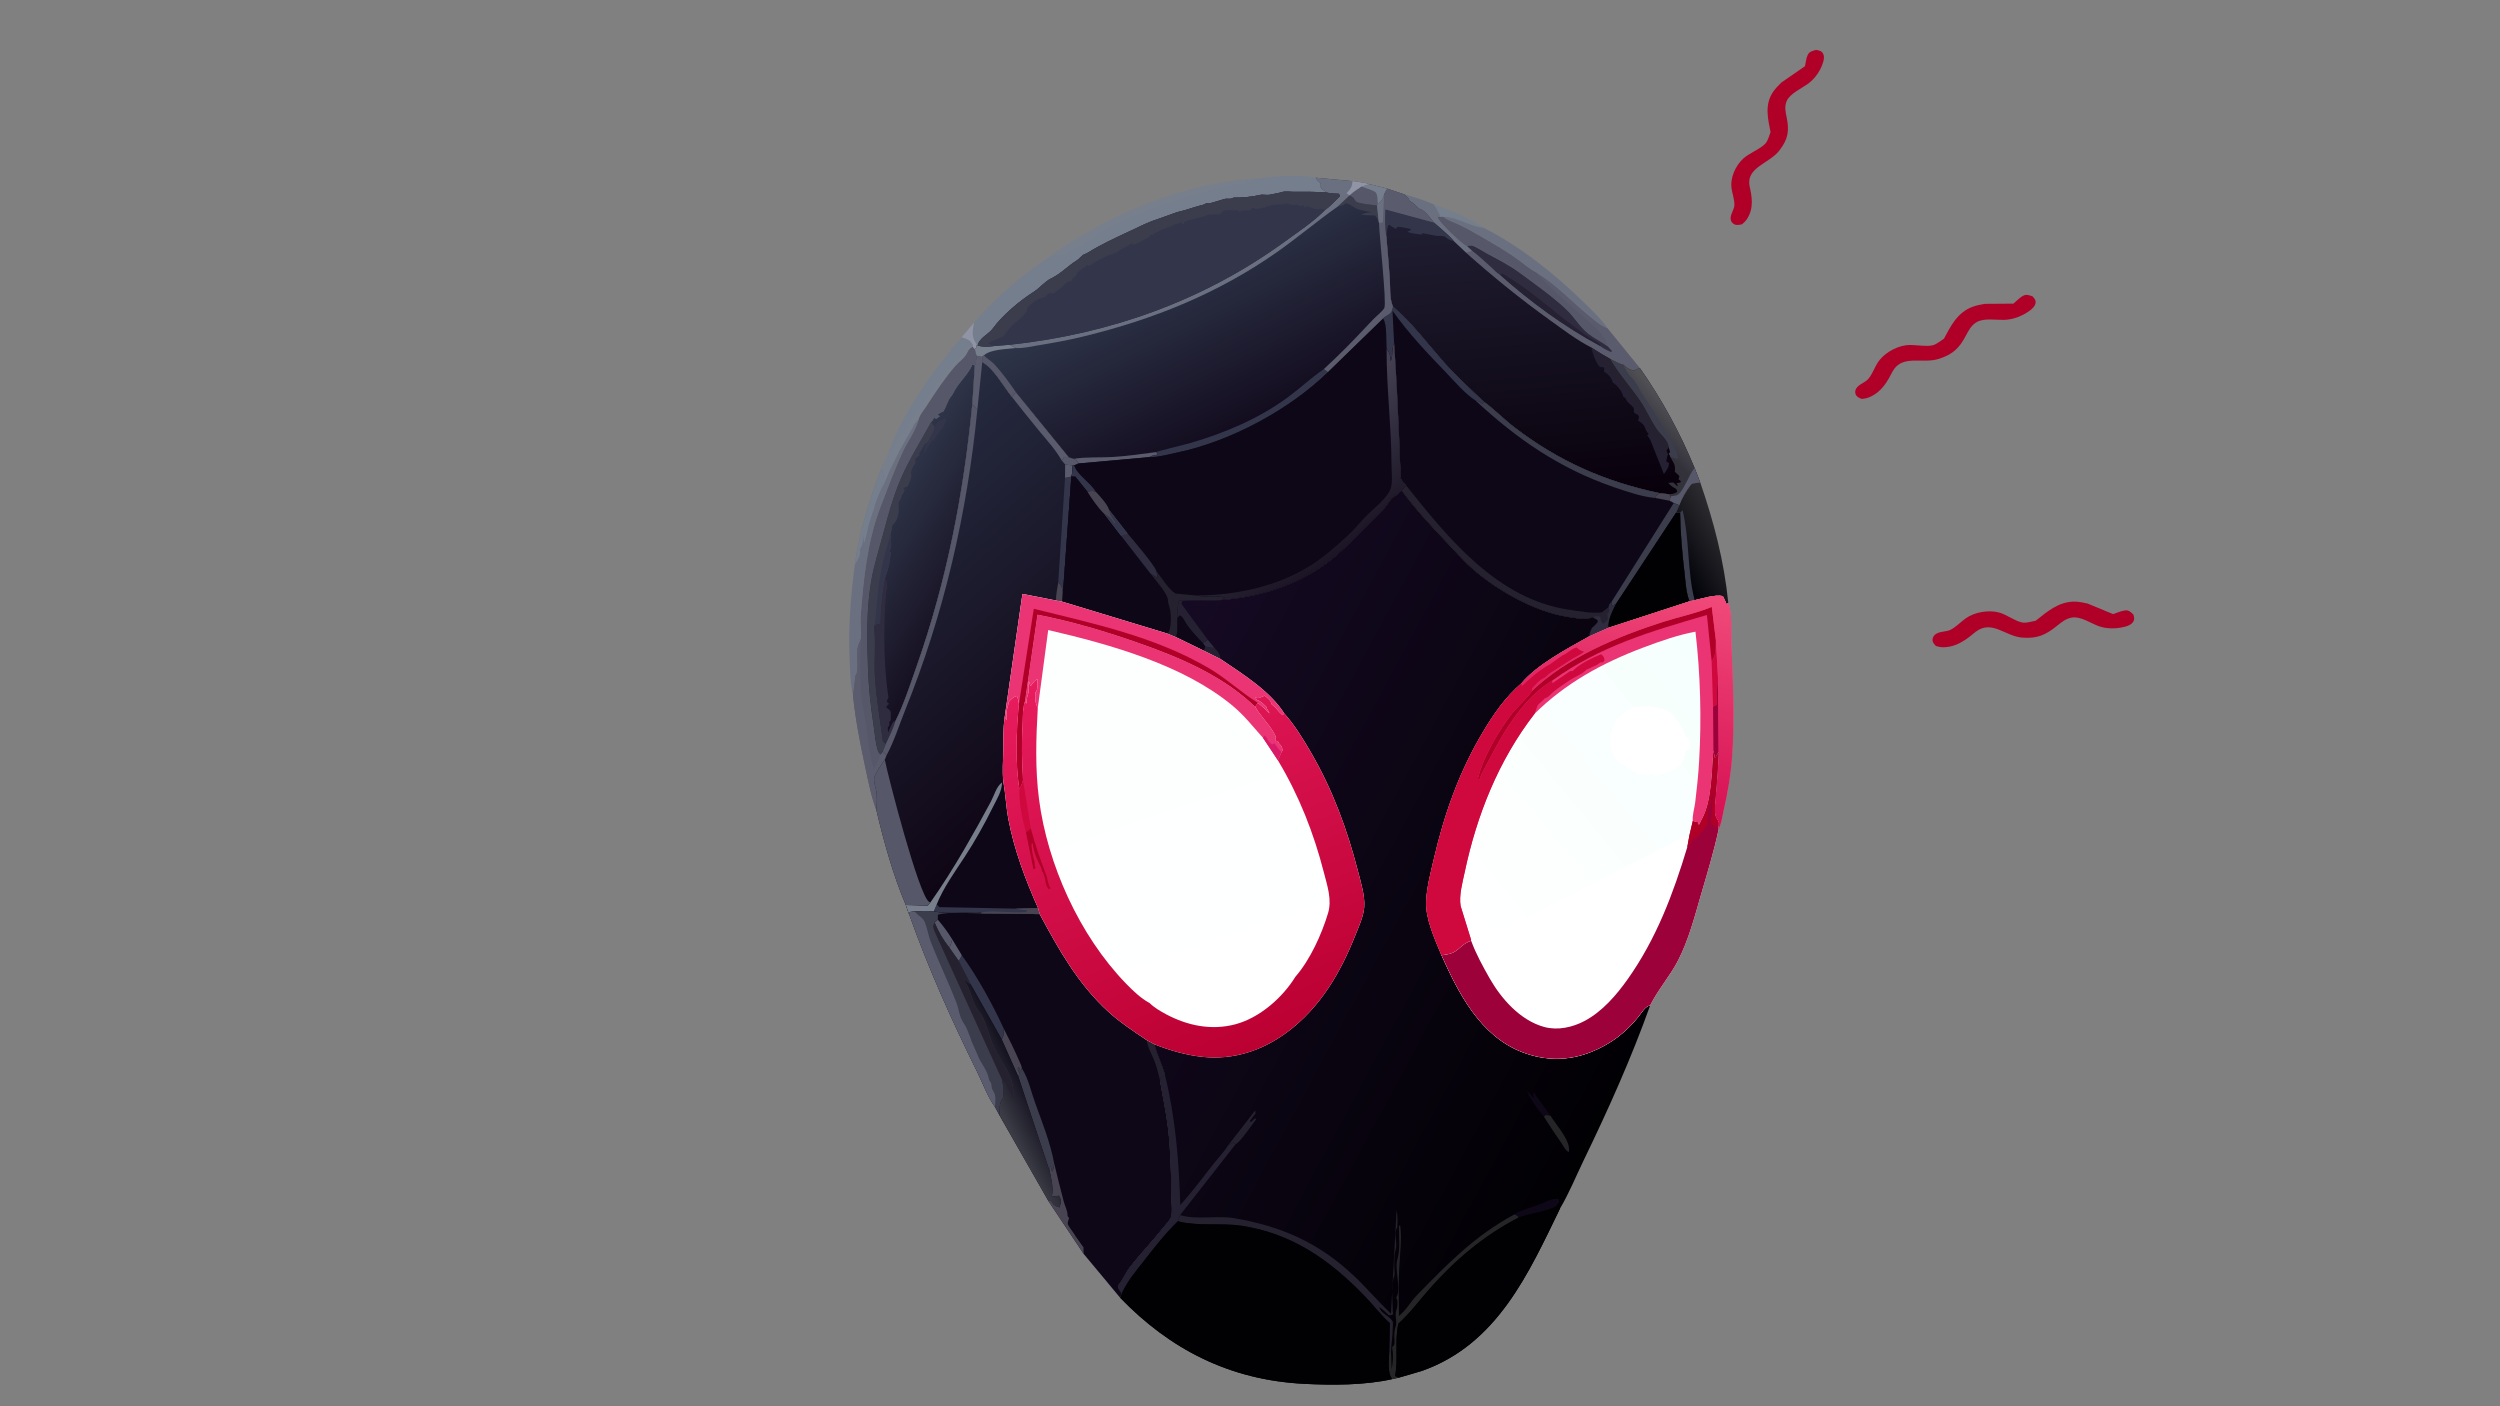 <svg width="1920" height="1080" viewBox="0 0 1920 1080" fill="none" xmlns="http://www.w3.org/2000/svg">
<rect x="0" y="0" width="1920" height="1080" fill="#808080" stroke="none"/>
<g clip-path="url(#clip0_14_1357)">
<path d="M1101.13 156.985C1113.3 161.546 1129.01 167.18 1139.27 174.872C1129.01 174.192 1119.36 166.343 1108.46 166.573L1106.15 166.595C1105.48 163.313 1102.87 159.909 1101.13 156.985Z" fill="#757E8D"/>
<path d="M1078.73 149.333C1086.5 151.394 1093.73 153.778 1101.1 156.879L1101.13 156.985C1102.87 159.909 1105.48 163.312 1106.15 166.595L1104.14 166.727C1105.35 170.901 1121.5 185.88 1125.89 188.683L1126.66 188.905L1130.54 192.513C1128.93 193.12 1127.5 193.589 1125.78 193.864L1116.47 185.083C1112.3 180.042 1106.27 175.487 1101.37 171.021C1099.3 168.401 1094.42 161.807 1091.19 160.723C1088.37 159.78 1086.63 156.412 1083.81 155L1082.63 154.447C1082.22 152.526 1080.81 151.425 1079.44 150.035L1078.73 149.333Z" fill="#6B7081"/>
<path d="M1108.46 166.573C1119.36 166.343 1129.01 174.192 1139.27 174.871C1167.46 189.121 1193.41 209.858 1215.5 231.358C1221.9 237.596 1229.65 244.712 1234.55 252.047C1229.32 250.244 1225.14 246.262 1220.97 242.945C1207.24 232.055 1195.76 218.797 1180.39 209.714C1174.05 206.384 1168.58 201.376 1162.72 197.347C1154.67 191.817 1146.01 186.796 1137.52 181.87C1131.77 178.534 1125.86 175.239 1119.81 172.389C1115.82 170.513 1111.75 169.494 1108.46 166.573Z" fill="#6B7081"/>
<path d="M738.565 258.973C742.446 260.391 744.886 260.711 746.896 264.44L747.204 265.204L747.104 266.196C744.707 267.695 744.06 268.445 742.87 270.886C740.754 275.205 736.791 277.561 733.66 281.156C725.602 290.412 718.284 301.466 711.695 311.722C709.549 315.058 706.53 318.29 705.562 322.09C703.743 324 702.204 325.384 701.267 327.782L691.024 345.666L684.74 358.5C681.612 364.035 680.324 369.767 676.87 375.229L677.897 370.75C679.034 366.462 678.151 363.429 677.148 359.194L681.793 349.005C693.046 317.063 716.12 284.983 738.565 258.973Z" fill="#757E8D"/>
<path d="M681.793 349.005C685.197 346.424 686.623 343.355 689.05 340.103L700.684 321.197C705.774 314.14 710.994 307.428 716.033 300.354C719.094 296.057 722.189 291.277 725.478 287.188L727.243 285C730.541 279.154 738.339 275 741.262 268.982C741.842 267.785 742.084 267.277 743.054 266.193C744.281 264.82 745.393 265.286 747.204 265.205L747.104 266.196C744.707 267.696 744.06 268.445 742.87 270.886C740.754 275.205 736.791 277.561 733.66 281.156C725.602 290.412 718.284 301.466 711.695 311.722C709.549 315.058 706.53 318.29 705.562 322.09C703.743 324 702.204 325.384 701.267 327.783L691.024 345.666L684.74 358.5C681.612 364.035 680.324 369.767 676.87 375.229L677.897 370.75C679.034 366.462 678.151 363.429 677.148 359.194L681.793 349.005Z" fill="#787F8C"/>
<path d="M676.87 375.229C680.324 369.767 681.612 364.035 684.74 358.5L691.024 345.666L701.267 327.782C702.204 325.384 703.743 324 705.562 322.09L705.245 323.174C702.525 332.068 697.226 338.645 693.436 346.778C687.149 360.258 681.733 375.03 676.377 388.906C666.143 415.402 663.039 445.519 661.004 473.465C660.593 479.121 661.63 484.892 661.08 490.503L659.037 495.928C657.045 501.236 660.2 515.654 656.999 518.656L655.101 534.105C652.98 525.003 652.877 515.253 652.487 505.977C651.456 481.305 653.321 457.85 656.522 433.348C660.128 407.772 667.769 383.41 677.148 359.194C678.151 363.429 679.034 366.461 677.897 370.75L676.87 375.229Z" fill="#6B7081"/>
<path d="M677.148 359.194C678.151 363.429 679.034 366.462 677.897 370.75L676.87 375.229C674.95 379.762 672.417 385.005 671.49 389.796C671.163 391.481 670.51 392.565 669.987 394.146C668.715 397.994 667.252 402.268 666.445 406.214L665.556 410.398L664.084 416.088L663.48 416.635L663.187 410.598C663.023 413.493 662.579 419.657 660.518 421.573L660.599 422.55C660.841 427.198 659.088 429.627 656.522 433.348C660.128 407.772 667.769 383.41 677.148 359.194Z" fill="#757E8D"/>
<path d="M1289.62 388.063C1291.73 382.629 1294.95 376.912 1298.63 372.253C1299.7 370.902 1303.91 370.854 1305.82 370.604C1316.25 400.678 1324.21 431.402 1327.31 462.953C1326.51 463.63 1326.99 463.29 1325.82 463.902C1325.17 461.723 1324.16 459.8 1323.11 457.772C1316.86 456.514 1307.71 459.631 1301.44 460.951L1297.62 461.81C1294.91 455.817 1294.56 447.266 1293.79 440.753C1291.94 425.111 1290.53 409.55 1290.33 393.806L1287.13 393.863L1289.62 388.063Z" fill="url(#paint0_linear_14_1357)"/>
<path d="M1290.33 393.806L1292.21 391.801C1297.67 414.369 1295.71 438.299 1301.44 460.951L1297.62 461.81C1294.91 455.817 1294.56 447.266 1293.79 440.753C1291.94 425.111 1290.53 409.55 1290.33 393.806Z" fill="#3B3D4D"/>
<path d="M747.104 266.196L748.621 268.1L749.963 273.169C749.785 274.537 749.498 279.923 748.645 280.667L746.708 280.058L746.345 281.052C742.887 288.432 735.382 294.599 731.792 302.51C731.32 303.549 730.852 303.867 730.178 304.74C727.645 308.029 726.832 312.553 724.287 316.249L723.543 316.423C722.186 316.847 721.258 317.63 720.152 318.442C721.047 319.287 720.493 318.883 721.899 319.551L718.973 321.733L717.19 320.647L716.996 321.349C716.579 322.517 715.869 323.244 715.047 324.177C707.333 338.331 698.65 352.018 692.181 366.723C686.07 380.616 682.089 395.323 678.239 409.859C674.962 422.23 670.891 434.766 668.829 447.356C665.239 469.294 665.801 492.18 666.608 514.273C667.143 528.904 668.654 542.578 670.885 557.03C671.831 563.157 672.257 570.029 674.073 575.969C674.602 577.699 674.944 578.249 676.355 579.37L677.967 577.112C679.242 578.266 679.877 578.892 680.705 580.395L679.511 583.411C677.374 586.52 671.577 594.793 671.296 598.121C671.096 600.449 672.39 604.521 672.846 606.903C673.829 612.039 673.399 617.016 673.046 622.191C668.974 611.486 666.81 599.781 664.417 588.663C660.548 570.687 656.954 552.362 655.101 534.105L656.999 518.657C660.2 515.654 657.045 501.236 659.036 495.929L661.08 490.503C661.63 484.892 660.593 479.121 661.004 473.465C663.038 445.519 666.142 415.403 676.377 388.906C681.733 375.03 687.149 360.258 693.436 346.778C697.226 338.645 702.525 332.068 705.245 323.174L705.562 322.09C706.529 318.29 709.549 315.058 711.695 311.722C718.284 301.466 725.602 290.412 733.66 281.156C736.791 277.561 740.753 275.205 742.869 270.886C744.06 268.445 744.707 267.695 747.104 266.196Z" fill="#565769"/>
<path d="M655.101 534.105L656.999 518.656C660.2 515.654 657.045 501.236 659.036 495.929L661.08 490.503C661.046 504.008 660.209 517.963 661.246 531.429C661.983 540.974 664.329 550.312 665.55 559.796C666.934 570.535 667.69 580.313 671.235 590.713L676.355 579.37L677.967 577.112C679.242 578.266 679.877 578.892 680.705 580.395L679.511 583.411C677.374 586.52 671.577 594.793 671.296 598.121C671.096 600.449 672.39 604.521 672.846 606.903C673.829 612.039 673.399 617.016 673.046 622.191C668.974 611.486 666.81 599.781 664.417 588.663C660.548 570.686 656.954 552.362 655.101 534.105Z" fill="#5A5B6D"/>
<path d="M1106.15 166.596L1108.46 166.573C1111.75 169.494 1115.83 170.513 1119.81 172.389C1125.86 175.24 1131.77 178.534 1137.52 181.87C1146.01 186.796 1154.67 191.817 1162.72 197.347C1168.58 201.377 1174.05 206.384 1180.39 209.715C1195.76 218.797 1207.24 232.055 1220.97 242.946C1225.14 246.262 1229.32 250.245 1234.55 252.048L1259.38 282.591L1255 284.436C1251.3 284.11 1249.55 282.386 1246.83 280.173C1243.43 279.384 1240.06 277.368 1236.92 275.882L1230.36 272.054L1222.09 266.8C1210.87 261.065 1200.81 253.309 1190.68 246.052C1167.97 229.778 1146.49 212.31 1125.78 193.865C1127.5 193.589 1128.93 193.12 1130.54 192.514L1126.66 188.905L1125.89 188.683C1121.5 185.881 1105.35 170.901 1104.14 166.728L1106.15 166.596Z" fill="#5A5B6D"/>
<path d="M1126.66 188.905C1127.45 188.829 1129.81 188.34 1130.44 188.531C1133.97 189.61 1138.43 192.744 1141.73 194.51C1150.35 199.138 1159.61 203.854 1167.41 209.641C1179.21 218.398 1193.12 228.101 1203.55 238.163C1209.25 243.67 1213.47 251.165 1219.7 256.086C1224.34 259.742 1229.97 262.34 1234.76 265.993L1238.06 269.636L1237.29 270.318C1234.06 269.001 1231.46 267.628 1228.69 265.589C1200.89 250.604 1174.92 231.499 1151.75 210.815C1149.71 209.934 1147.49 207.291 1145.84 205.808C1140.83 201.289 1135.9 196.681 1130.54 192.513L1126.66 188.905Z" fill="#2F2C3F"/>
<path d="M1151.75 210.815L1153.69 209.987C1176.71 223.076 1195.66 242.027 1217.22 256.878L1218.16 257.538C1222 260.191 1225.7 261.553 1229.24 264.786L1228.69 265.589C1200.89 250.604 1174.92 231.499 1151.75 210.815Z" fill="#252132"/>
<path d="M1106.15 166.596L1108.46 166.573C1111.75 169.494 1115.83 170.513 1119.81 172.389C1125.86 175.24 1131.77 178.534 1137.52 181.87C1146.01 186.796 1154.67 191.817 1162.72 197.347C1168.58 201.377 1174.05 206.384 1180.39 209.715C1191.09 222.411 1205.2 233.327 1217.56 244.69C1222.29 249.04 1228.08 253.432 1231.38 258.673L1232.23 259.63C1233.54 261.256 1233.79 262.776 1234.35 264.674L1234.76 265.994C1229.97 262.34 1224.34 259.742 1219.7 256.086C1213.47 251.166 1209.25 243.67 1203.55 238.163C1193.12 228.101 1179.21 218.398 1167.41 209.642C1159.61 203.854 1150.35 199.139 1141.73 194.511C1138.43 192.744 1133.97 189.61 1130.44 188.532C1129.81 188.341 1127.45 188.829 1126.66 188.905L1125.89 188.683C1121.5 185.881 1105.35 170.901 1104.14 166.728L1106.15 166.596Z" fill="#565769"/>
<path d="M963.487 137.187C977.726 135.74 996.511 133.786 1010.39 136.49C1011.73 138.917 1012.81 139.189 1014.14 140.739C1014.58 141.245 1014.04 143.64 1014.44 144.303C1015.02 145.283 1017.91 147.05 1018.95 147.864C1010.41 147.162 1001.9 147.285 993.34 147.305C991.373 147.308 986.957 146.78 985.216 147.33C981.982 148.358 978.497 148.774 975.181 149.526C972.884 150.046 969.84 149.136 967.504 149.734C961.864 151.181 953.307 151.869 947.434 151.742C944.569 153.481 943.179 152.085 940.349 152.835C936.659 153.815 932.832 155.247 929.133 156.106C927.534 156.48 926.996 155.66 925.442 156.623C924.218 157.381 923.429 157.387 922.054 157.746C916.266 159.271 910.813 161.414 904.928 162.689L903.163 163.234L888.722 168.418C881.543 170.625 874.546 174.332 867.745 177.495C856.804 182.578 845.778 187.652 835.601 193.954C834.259 194.786 834.893 194.387 833.059 195.151C830.311 196.296 829.302 198.582 827.005 199.987C820.494 203.977 814.307 210.512 807.531 213.694C802.477 216.067 798.46 221.291 793.947 224.121C783.441 230.71 769.837 242.123 762.664 252.09C759.252 256.83 752.128 259.36 750.84 265.376L750.19 264.769C749.83 266.426 750.13 267.05 748.621 268.1L747.104 266.196L747.204 265.205L746.896 264.441C744.886 260.711 742.446 260.391 738.565 258.973L747.996 247.799C763.93 228.952 787.219 209.083 808.652 195.583C816.77 189.02 826.412 183.679 835.504 178.365C873.077 156.41 918.968 140.18 963.487 137.187Z" fill="#757E8D"/>
<path d="M747.996 247.798C746.938 255.092 745.859 258.346 750.19 264.769C749.83 266.426 750.13 267.049 748.621 268.1L747.104 266.196L747.204 265.204L746.896 264.441C744.886 260.711 742.446 260.391 738.565 258.973L747.996 247.798Z" fill="#9094A4"/>
<path d="M808.652 195.583C816.77 189.02 826.412 183.679 835.504 178.365C873.077 156.41 918.968 140.18 963.487 137.187L962.193 138.554L956.88 138.799L956.293 139.916L958.058 140.75C952.66 140.75 948.256 141.792 943.302 142.944C941.7 143.314 941.163 142.497 939.612 143.458C937.481 144.777 934.307 144.918 931.829 145.376C929.296 145.842 927.22 146.552 924.968 147.673C923.254 148.524 922.245 148.591 920.277 148.428C918.161 149.74 916.547 148.97 914.818 150.04C913.591 150.799 912.802 150.804 911.43 151.166C888.298 157.252 867.198 166.98 846.195 177.568C842.664 179.345 840.591 182.35 837.045 184.074L834.679 185.726C830.728 188.472 826.14 190.11 822.123 192.825C817.626 195.869 814.108 195.737 808.652 195.583Z" fill="#787F8C"/>
<path d="M715.047 324.177C715.869 323.244 716.579 322.517 716.996 321.349L717.19 320.646L718.973 321.733L721.899 319.551C720.493 318.883 721.047 319.287 720.152 318.442C721.258 317.63 722.186 316.847 723.543 316.423L724.287 316.249C726.832 312.553 727.645 308.029 730.178 304.74C730.852 303.867 731.32 303.549 731.792 302.51C735.382 294.599 742.887 288.432 746.345 281.052L746.708 280.058L748.645 280.667L746.726 310.416C739.977 379.259 727.222 445.69 704.033 511.529C699.07 525.624 694.355 540.466 687.648 553.904C685.934 559.821 682.881 565.589 680.309 571.24L677.966 577.112L676.355 579.37C674.944 578.249 674.602 577.699 674.073 575.969C672.257 570.029 671.831 563.157 670.885 557.03C668.654 542.578 667.143 528.904 666.608 514.273C665.801 492.179 665.239 469.294 668.829 447.356C670.891 434.766 674.962 422.229 678.238 409.859C682.089 395.323 686.07 380.616 692.181 366.723C698.65 352.018 707.333 338.331 715.047 324.177Z" fill="url(#paint1_linear_14_1357)"/>
<path d="M717.477 327.654C718.163 326.758 719.886 323.862 720.745 323.391C722.752 322.284 723.417 323.101 725.466 321.197L726.636 322.293C726.388 326.645 719.421 333.534 717.202 338.188L715.425 338.744L714.684 340.184C713.348 342.746 711.169 344.647 710.704 347.52H709.824C709.824 344.102 709.824 343.408 711.701 340.51C713.763 336.845 717.774 331.684 717.477 327.654Z" fill="#33354A"/>
<path d="M679.568 443.907C680.031 444.831 681.128 446.404 681.288 447.353C681.687 449.673 680.663 453.868 680.454 456.399C679.919 462.883 679.574 469.387 679.351 475.889C678.686 495.232 679.42 516.497 682.307 535.661L681.745 536.827C681.037 538.382 681.182 537.728 681.191 539.23L682.905 540.598C681.3 541.626 681.21 541.643 680.602 543.35L681.739 544.109C682.899 544.915 683.809 545.791 684.141 547.178L684.132 553.213L682.951 554.308C682.951 556.547 683.546 557.047 681.769 558.698L682.083 562.537C683.295 559.821 684.374 556.915 685.94 554.365C686.499 554.176 687.079 553.75 687.648 553.904C685.934 559.821 682.881 565.59 680.309 571.24L678.105 569.634C675.887 552.407 672.792 535.619 671.813 518.247C671.181 507.008 672.68 495.03 671.362 483.974C671.145 482.16 671.193 481.323 671.921 479.596C673.427 479.374 674.451 479.174 675.878 478.627C676.168 467.017 677.214 455.323 679.568 443.907Z" fill="#2F2C3F"/>
<path d="M715.047 324.177L717.477 327.653C717.773 331.683 713.762 336.845 711.701 340.51L711.287 339.844C708.382 342.748 707.944 345.804 705.396 348.621L706.563 349.171C705.925 349.764 703.223 351.85 703.023 352.459C702.527 353.968 703.616 354.875 702.543 356.369C700.91 358.643 699.919 360.702 699.481 363.432C700.907 366.296 698.263 370.45 697.129 373.435L693.587 374.949L694.757 376.047C694.382 378.035 693.768 378.886 692.396 380.433C692.396 383.579 689.957 384.772 690.129 386.921C690.576 392.495 690.226 398.381 686.091 402.701L685.311 403.47C685.311 406.433 684.09 408.477 683.882 411.572C683.945 414.119 684.855 419.329 684.132 421.573C683.984 422.025 682.899 423.008 682.963 423.218C683.114 423.713 683.742 423.948 684.132 424.314C683.6 429.981 682.552 435.929 680.59 441.318L680.121 442.66C679.735 443.758 679.988 443.407 679.568 443.907C677.214 455.323 676.168 467.017 675.878 478.627C674.451 479.174 673.427 479.374 671.921 479.596C671.193 481.323 671.145 482.16 671.362 483.974C672.68 495.03 671.181 507.008 671.813 518.247C672.792 535.619 675.887 552.407 678.105 569.634L680.309 571.24L677.966 577.112L676.355 579.37C674.944 578.249 674.602 577.699 674.073 575.969C672.257 570.029 671.831 563.158 670.885 557.03C668.654 542.578 667.143 528.904 666.608 514.273C665.801 492.18 665.239 469.295 668.829 447.356C670.891 434.766 674.962 422.23 678.238 409.859C682.089 395.323 686.07 380.616 692.181 366.723C698.65 352.019 707.333 338.331 715.047 324.177Z" fill="#3B3D4D"/>
<path d="M671.921 479.596C673.801 456.416 675.624 433.814 683.882 411.572C683.945 414.119 684.855 419.329 684.132 421.573C683.984 422.025 682.899 423.008 682.963 423.218C683.114 423.713 683.742 423.949 684.132 424.314C683.6 429.981 682.552 435.929 680.59 441.318L680.121 442.66C679.735 443.759 679.989 443.408 679.568 443.907C677.214 455.323 676.168 467.017 675.878 478.627C674.451 479.174 673.427 479.374 671.921 479.596Z" fill="#33354A"/>
<path d="M1064.77 182.131C1063.47 175.054 1063.78 167.994 1063.92 160.844L1101.37 171.021C1106.27 175.486 1112.3 180.042 1116.47 185.082L1125.78 193.864C1146.49 212.309 1167.97 229.777 1190.68 246.051C1200.81 253.308 1210.87 261.065 1222.09 266.799L1230.36 272.054L1236.92 275.882C1240.06 277.367 1243.43 279.383 1246.83 280.173C1249.55 282.386 1251.3 284.11 1255 284.436L1259.38 282.591C1276.29 306.675 1290.41 332.59 1301.45 359.446L1305.82 370.604C1303.91 370.854 1299.7 370.901 1298.63 372.252C1294.95 376.911 1291.73 382.629 1289.62 388.063L1285.44 386.342L1282.35 384.592L1282.91 381.191L1281.94 379.568L1274.69 378.77C1232.03 369.795 1196.99 354.082 1163.11 328.22C1155.29 322.253 1148.52 315.17 1140.67 309.329L1140.02 308.854C1129.55 299.154 1118.93 289.364 1109.47 278.799C1096.79 264.629 1084.48 247.776 1069.82 235.531C1067.1 229.434 1067.79 220.566 1067.37 213.947C1066.68 203.337 1065.62 192.732 1064.77 182.131Z" fill="url(#paint2_linear_14_1357)"/>
<path d="M1064.77 182.131C1063.47 175.054 1063.78 167.994 1063.92 160.844L1101.37 171.021C1106.27 175.486 1112.3 180.042 1116.47 185.082C1113.46 184.563 1112.2 183.819 1109.9 181.926C1108.51 180.774 1104.89 181.451 1102.88 181.078L1092.66 179.123L1091.48 180.159C1087.88 179.657 1084.24 179.356 1080.86 178.036L1083.8 176.391L1083.21 175.832C1080.02 175.245 1076.4 174.183 1073.17 174.197L1072 175.832L1066.69 172.552C1064.96 174.925 1065.11 179.252 1064.77 182.131Z" fill="#33354A"/>
<path d="M1222.09 266.8L1230.36 272.054L1236.92 275.882C1243.62 287.326 1252.32 296.812 1259.76 307.703C1264.43 314.53 1267.53 321.967 1272.03 328.811C1275.32 333.807 1280.76 337.199 1281.77 343.316L1279.79 345.79C1280.31 346.879 1280.61 348.031 1280.97 349.171C1280.03 351.137 1279.92 352.544 1279.79 354.656L1281.86 355.479C1281.49 359.278 1280.2 360.882 1277.86 363.974L1268.39 340.232C1267.66 338.162 1266.9 336.73 1265.51 334.944L1265.05 334.36L1266.22 333.262C1265.41 332.307 1264.54 331.45 1264.12 330.277C1262.95 326.982 1262.21 325.952 1259.32 323.829L1257.96 322.843L1258.55 321.47C1259.29 317.99 1256.66 318.644 1255.01 316.802C1254.63 316.392 1255.24 314.016 1254.42 312.969C1252.75 310.829 1250.38 309.838 1249.14 307.24C1248.3 305.485 1248.35 305.735 1246.74 304.735C1246.11 302.848 1245.49 300.885 1244.2 299.287C1242.82 297.579 1241.11 295.313 1239.19 294.125L1238.48 293.765L1238.33 292.878C1237.63 290.235 1235.16 287.464 1232.75 285.984L1231.99 285.543V282.251L1228.44 281.647C1224.81 276.921 1223.55 272.38 1222.09 266.8Z" fill="#252132"/>
<path d="M1230.36 272.054L1236.92 275.881C1243.62 287.325 1252.32 296.812 1259.76 307.703C1264.43 314.53 1267.53 321.966 1272.03 328.81C1275.31 333.806 1280.76 337.199 1281.77 343.315L1279.79 345.789L1230.36 272.054Z" fill="#25212E"/>
<path d="M1236.92 275.882C1240.06 277.367 1243.43 279.384 1246.83 280.173C1249.55 282.386 1251.3 284.11 1255 284.436L1259.38 282.591C1276.29 306.675 1290.41 332.591 1301.45 359.447L1305.82 370.604C1303.91 370.854 1299.7 370.902 1298.63 372.253C1294.95 376.912 1291.73 382.629 1289.62 388.064L1285.44 386.342L1282.35 384.592L1282.91 381.192L1281.94 379.568C1284.75 379.24 1285.88 379.358 1288.15 377.692L1287.47 375.642C1284.83 374.21 1283.11 373.104 1281.25 370.834L1285.11 370.562L1288.06 373.303L1288.66 372.755L1287.48 371.11L1290.42 370.562L1291.02 369.464L1289.25 368.363C1289.25 367.245 1289.17 367.742 1289.54 366.535L1289.84 365.625L1286.3 362.334C1286.39 360.399 1286.63 358.385 1285.84 356.548L1283.08 351.229C1282.62 349.912 1282.88 350.485 1282.14 349.104L1281.58 348.073L1282.74 347.525L1281.77 343.316C1280.76 337.199 1275.31 333.807 1272.03 328.81C1267.53 321.967 1264.43 314.53 1259.76 307.703C1252.32 296.812 1243.62 287.326 1236.92 275.882Z" fill="url(#paint3_linear_14_1357)"/>
<path d="M1301.45 359.446L1305.82 370.604C1303.91 370.854 1299.7 370.901 1298.63 372.252C1294.95 376.911 1291.73 382.629 1289.62 388.063L1285.44 386.342L1282.35 384.592L1282.91 381.191C1284.41 380.913 1286.71 380.787 1288.06 380.234C1292.26 378.512 1297.31 364.76 1300.57 360.561L1301.45 359.446Z" fill="#565769"/>
<path d="M1236.92 275.882C1240.06 277.367 1243.43 279.384 1246.83 280.173C1248.55 284.15 1249.94 287.258 1253.33 290.258C1256.43 292.996 1259.01 299.067 1261.31 302.589C1267.18 311.581 1272.85 320.411 1278.35 329.619C1282.67 336.862 1286.95 343.043 1288.64 351.364L1288.05 352.465C1286.48 352.002 1284.73 351.266 1283.08 351.229C1282.62 349.912 1282.88 350.485 1282.14 349.104L1281.58 348.073L1282.74 347.525L1281.77 343.316C1280.76 337.199 1275.31 333.807 1272.03 328.81C1267.53 321.967 1264.43 314.53 1259.76 307.703C1252.32 296.812 1243.62 287.326 1236.92 275.882Z" fill="#3B3D4D"/>
<path d="M1069.82 235.532C1084.48 247.776 1096.79 264.629 1109.47 278.8C1118.93 289.365 1129.55 299.155 1140.02 308.855L1140.67 309.329C1148.52 315.17 1155.29 322.253 1163.11 328.221C1196.99 354.083 1232.03 369.795 1274.69 378.771L1281.94 379.568L1282.91 381.192L1282.35 384.592L1285.44 386.342L1289.62 388.064L1287.13 393.863L1290.33 393.807C1290.53 409.55 1291.94 425.111 1293.79 440.754C1294.56 447.266 1294.91 455.817 1297.62 461.81L1235.26 482.162L1220.55 488.726C1220.93 486.875 1221.29 484.667 1222.29 483.005C1223.73 480.643 1227.03 479.306 1227.25 476.49L1223.16 473.94C1218.62 476.338 1208.85 474.527 1203.86 473.737C1178.58 469.733 1149.73 453.318 1131.17 437.044C1123.47 430.29 1116.96 422.629 1109.93 415.299C1097.99 402.841 1086.56 390.237 1076.38 376.479C1076.38 376.434 1079.41 373.648 1079.92 372.859C1078.94 371.61 1076.47 369.175 1075.95 367.818C1075.16 365.796 1075.54 361.157 1075.41 358.882C1074.94 350.864 1074.78 342.855 1074.46 334.832C1073.49 311.174 1072.29 287.309 1070.67 263.685L1070.34 264.317C1068.98 267.21 1069.66 276.5 1067.85 277.317V276.469C1067.82 272.978 1067.22 270.875 1064.9 268.035C1064.12 261.613 1065.54 249.792 1062.19 244.676C1062.72 243.345 1067.16 241.466 1068.3 240.017C1068.98 239.163 1069.45 236.641 1069.82 235.532Z" fill="#0E0717"/>
<path d="M1274.69 378.771L1281.94 379.568L1282.91 381.191L1282.35 384.592L1271.28 382.472C1272.03 380.169 1272.53 380.163 1274.69 378.771Z" fill="#494451"/>
<path d="M1285.44 386.342L1289.62 388.063L1287.13 393.863L1241.22 463.568L1237.94 465.424C1237.84 464.121 1237.92 464.641 1237.66 463.352L1237.48 462.45L1285.44 386.342Z" fill="#3B3D4D"/>
<path d="M1069.82 235.532C1084.48 247.776 1096.79 264.629 1109.47 278.8C1118.93 289.365 1129.55 299.155 1140.02 308.855L1138.61 310.239C1136.5 308.602 1136.07 308.068 1133.27 307.692C1125 302.297 1117.48 293.302 1110.76 286.312C1095.6 270.543 1082.06 256.336 1069.45 238.674L1070.67 263.685L1070.34 264.317C1068.98 267.21 1069.66 276.5 1067.85 277.317V276.469C1067.82 272.978 1067.22 270.875 1064.9 268.035C1064.12 261.613 1065.54 249.792 1062.19 244.676C1062.72 243.345 1067.16 241.466 1068.3 240.017C1068.98 239.163 1069.45 236.641 1069.82 235.532Z" fill="#33354A"/>
<path d="M1133.27 307.692C1136.07 308.068 1136.5 308.602 1138.61 310.239L1140.02 308.855L1140.67 309.329C1148.52 315.17 1155.29 322.253 1163.11 328.221C1196.99 354.083 1232.03 369.795 1274.69 378.771C1272.53 380.164 1272.03 380.169 1271.28 382.472C1260.68 381.442 1249.84 377.673 1239.86 374.261C1197.68 359.857 1164.85 336.941 1133.27 307.692Z" fill="#3B3D4D"/>
<path d="M1079.92 372.859C1111.29 412.109 1149.55 460.418 1205.43 468.334C1213.43 469.466 1222.16 471.207 1230.2 470.342L1235.51 466.248C1235.67 464.161 1236.15 464.049 1237.48 462.451L1237.66 463.352C1237.92 464.641 1237.84 464.122 1237.94 465.425L1241.22 463.569C1238.48 468.927 1234.76 476.139 1235.26 482.163L1220.55 488.726C1220.93 486.875 1221.29 484.668 1222.29 483.005C1223.73 480.643 1227.03 479.306 1227.25 476.49L1223.16 473.94C1218.62 476.338 1208.85 474.527 1203.86 473.738C1178.58 469.733 1149.73 453.318 1131.17 437.044C1123.47 430.29 1116.96 422.629 1109.93 415.299C1097.99 402.841 1086.56 390.237 1076.38 376.479C1076.38 376.434 1079.41 373.649 1079.92 372.859Z" fill="#25212E"/>
<path d="M1235.51 466.248C1235.67 464.161 1236.16 464.049 1237.48 462.451L1237.66 463.352C1237.92 464.641 1237.84 464.122 1237.94 465.425L1241.22 463.568C1238.48 468.927 1234.76 476.139 1235.26 482.162L1220.55 488.726C1220.93 486.875 1221.29 484.667 1222.29 483.005C1223.73 480.643 1227.03 479.306 1227.25 476.49L1223.16 473.94C1225.56 473.145 1226.56 473.08 1229.02 473.684C1229.03 476.124 1229.52 477.433 1231.39 479.166L1233.75 476.97C1235.48 475.088 1234.69 473.763 1234.35 471.485L1235.81 470.115L1235.51 466.248Z" fill="#2F2C3F"/>
<path d="M1287.13 393.863L1290.33 393.807C1290.53 409.55 1291.94 425.111 1293.79 440.754C1294.56 447.266 1294.91 455.817 1297.62 461.81L1235.26 482.162C1234.76 476.139 1238.48 468.927 1241.22 463.568L1287.13 393.863Z" fill="#010103"/>
<path d="M702.365 699.822C707.318 699.676 712.224 699.44 717.166 699.901C728.458 702.369 742.12 699.974 753.784 700.653L753.602 701.53L798.514 702.024C812.965 728.956 827.929 755.759 851.324 777.079C860.289 785.249 870.58 791.983 880.715 798.822L886.603 802.034C888.226 809.496 892.427 817.345 894.537 825.001L890.813 829.107C892.82 841.73 895.676 854.109 897.136 866.825C899.149 884.332 899.452 902.064 899.642 919.659C899.684 923.627 900.724 931.212 899.403 934.742C898.512 937.124 895.147 940.659 893.521 942.704C885.237 953.123 875.815 962.873 867.718 973.365C864.366 977.71 862.447 982.989 858.895 987.078C858.947 990.341 859.563 990.513 861.715 992.948L860.292 996.685L832.227 962.949L805.149 922.34L767.718 856.769L764.133 850.13C758.432 842.213 754.691 831.687 750.359 822.942C730.84 783.524 712.686 742.981 698.079 701.723L698.792 700.35L702.365 699.822Z" fill="#0E0717"/>
<path d="M731.33 721.432L738.723 733.705C737.985 735.244 737.405 736.662 736.265 737.987L729.117 727.841C730.263 725.838 730.707 723.617 731.33 721.432Z" fill="#5A5B6D"/>
<path d="M720.246 706.304C724.42 711.182 727.996 716.023 731.329 721.432C730.707 723.617 730.262 725.838 729.117 727.841C724.269 721.814 720.729 715.529 717.761 708.542L720.246 706.304Z" fill="#565769"/>
<path d="M880.715 798.821L886.603 802.034C888.226 809.496 892.427 817.345 894.537 825.001L890.813 829.106C889.532 824.034 888.247 818.819 886.264 813.941C884.278 809.044 881.259 804.064 880.715 798.821Z" fill="#25212E"/>
<path d="M770.903 790.023C775.083 798.198 779.194 806.432 782.788 814.849C783.287 816.011 784.94 819.252 784.728 820.305L783.921 822.973L782.434 819.51L781.549 820.881C781.923 822.021 782.214 822.639 782.909 823.684L782.138 827.02L769.235 798.06C771.157 795.876 770.807 792.722 770.903 790.023Z" fill="#494451"/>
<path d="M809.655 893.656C812.01 903.44 814.428 913.261 817.015 922.992C818.121 927.151 819.838 929.322 819.92 933.886L821.089 935.52C820.491 937.489 819.466 939.056 820.506 941.01C822.192 944.181 824.701 946.869 826.409 950.053L827.515 951.48L830.547 955.824L832.14 958.006L832.227 962.949L805.148 922.341L806.339 921.565L807.524 922.355L808.742 924.407C809.83 925.972 812.133 926.837 814.017 927.303L813.723 926.469L814.313 925.371C815.117 922.725 814.76 920.358 813.131 918.24C811.245 918.76 809.803 918.841 807.841 918.791C809.238 911.938 807.198 904.536 805.801 897.793L806.947 895.586C807.255 897.068 807.557 898.456 808.113 899.877C809.144 897.945 809.286 895.774 809.655 893.656Z" fill="#494451"/>
<path d="M738.722 733.705C751.018 750.639 762.223 771.232 770.903 790.023C770.807 792.722 771.157 795.875 769.235 798.06L745.472 755.941L736.265 737.987C737.405 736.662 737.985 735.244 738.722 733.705Z" fill="#33354A"/>
<path d="M782.138 827.02L782.909 823.684C782.214 822.639 781.924 822.021 781.549 820.881L782.434 819.511L783.922 822.973L784.729 820.305C790.033 828.888 791.566 837.47 794.866 846.687C800.573 862.619 806.506 876.952 809.655 893.656C809.287 895.774 809.145 897.945 808.114 899.877C807.558 898.456 807.255 897.068 806.947 895.586L805.802 897.793L805.539 897.745L782.138 827.02Z" fill="#3B3D4D"/>
<path d="M769.498 829.202C770.737 830.646 771.961 831.999 772.777 833.701L774.458 837.063C775.588 838.964 776.51 840.806 777.417 842.811L778.447 841.724C778.375 837.105 778.069 832.791 776.401 828.396C773.203 819.974 766.977 812.144 763.144 803.804C759.39 795.64 757.713 784.097 751.909 776.987C746.248 770.05 746.294 762.221 742.038 755.444C741.328 754.318 741.086 753.599 740.805 752.318L745.471 755.941L769.235 798.06L782.138 827.02L805.538 897.745L805.801 897.793C807.198 904.536 809.238 911.938 807.841 918.791C809.803 918.841 811.245 918.76 813.131 918.24C814.76 920.358 815.117 922.725 814.313 925.371L813.723 926.469L814.016 927.303C812.133 926.837 809.83 925.972 808.742 924.407L807.524 922.354L806.339 921.565L805.148 922.34L767.717 856.769C767.787 852.579 767.155 847.746 769.767 844.109L770.32 843.37C771.097 838.169 770.664 834.31 769.498 829.202Z" fill="url(#paint4_linear_14_1357)"/>
<path d="M702.365 699.822C707.318 699.676 712.224 699.44 717.166 699.901C728.458 702.369 742.12 699.974 753.784 700.653L753.602 701.53C743.534 701.426 729.882 699.929 720.282 702.451L720.246 706.304L717.761 708.542C720.729 715.529 724.269 721.814 729.117 727.841L736.265 737.987L745.472 755.941L740.805 752.318C741.086 753.599 741.328 754.318 742.038 755.444C746.294 762.221 746.249 770.05 751.91 776.987C757.713 784.097 759.391 795.64 763.145 803.804C766.977 812.144 773.204 819.974 776.401 828.396C778.07 832.791 778.375 837.105 778.448 841.724L777.417 842.811C776.51 840.806 775.588 838.964 774.458 837.063L772.777 833.701C771.961 831.999 770.737 830.646 769.498 829.202C770.665 834.31 771.097 838.169 770.32 843.37L769.767 844.109C767.155 847.745 767.787 852.579 767.718 856.769L764.133 850.13C758.432 842.213 754.691 831.687 750.359 822.942C730.84 783.524 712.686 742.981 698.079 701.723L698.792 700.35L702.365 699.822Z" fill="#3B3D4D"/>
<path d="M717.761 708.542C720.729 715.529 724.269 721.814 729.117 727.841L736.265 737.987L745.472 755.941L740.805 752.318C741.086 753.599 741.328 754.318 742.038 755.444C746.294 762.221 746.249 770.05 751.91 776.987C757.713 784.097 759.391 795.64 763.145 803.804C766.977 812.144 773.204 819.974 776.401 828.396C778.07 832.791 778.375 837.105 778.448 841.724L777.417 842.811C776.51 840.806 775.588 838.964 774.458 837.063L772.777 833.701C771.961 831.999 770.737 830.646 769.498 829.202L717.828 715.568C716.679 712.505 716.135 711.367 717.761 708.542Z" fill="#25212E"/>
<path d="M698.079 701.724L698.792 700.35L702.365 699.822L703.274 700.909C704.326 702.136 705.435 702.939 706.717 703.939C708.512 705.335 709.607 706.551 710.408 708.612C712.324 713.538 713.019 718.821 714.978 723.775C721.098 739.257 728.425 754.399 734.482 769.871C736.011 773.78 736.492 778.149 738.033 781.938C739.324 785.114 741.615 787.605 742.815 790.888C743.912 793.893 745.218 796.378 746.067 799.496L750.538 809.645C753.031 816.551 758.209 821.364 759.539 828.868C759.747 830.047 760.382 830.342 760.875 831.303C761.398 832.319 761.464 833.92 761.633 835.01C761.872 836.56 762.416 837.285 763.205 838.627C765.127 841.901 764.357 846.504 764.133 850.13C758.432 842.213 754.691 831.687 750.359 822.942C730.84 783.525 712.686 742.981 698.079 701.724Z" fill="#5A5B6D"/>
<path d="M749.963 273.169L754.222 274.006L754.373 278.025C763.26 282.922 770.795 296.877 777.069 304.718L780.216 301.241L820.938 351.232L824.714 352.384C826.902 353.661 827.219 353.782 828.274 355.945L824.925 357.45L823.855 357.433C823.686 360.269 823.728 363.257 822.791 365.976L816.257 456.708C816.163 458.468 816.247 460.358 815.709 462.049L811.118 461.229L785.245 456.152L771.614 550.688C770.332 559.431 770.641 568.49 770.495 577.306C770.375 584.813 769.728 592.755 770.562 600.211C772.282 609.894 772.635 619.743 774.482 629.384C778.983 652.878 787.425 675.339 797.184 697.326L798.514 702.024L753.603 701.53L753.784 700.653C742.12 699.974 728.458 702.369 717.166 699.901C712.224 699.44 707.319 699.676 702.365 699.822L698.792 700.35L698.079 701.723L698.006 701.737L695.655 695.054C685.943 672.345 678.677 646.093 673.046 622.191C673.4 617.016 673.829 612.039 672.847 606.903C672.39 604.521 671.097 600.449 671.296 598.121C671.577 594.793 677.374 586.52 679.511 583.411L680.705 580.395C679.877 578.893 679.242 578.266 677.967 577.112L680.309 571.24C682.881 565.589 685.934 559.821 687.648 553.904C694.355 540.466 699.07 525.624 704.033 511.529C727.222 445.691 739.977 379.259 746.726 310.416L748.646 280.667C749.498 279.923 749.785 274.537 749.963 273.169Z" fill="url(#paint5_linear_14_1357)"/>
<path d="M818.031 356.688C819.941 356.952 821.933 357.36 823.855 357.433C823.686 360.269 823.728 363.257 822.791 365.976C821.095 366.613 819.762 366.886 817.943 367.034L818.031 356.688Z" fill="#5A5B6D"/>
<path d="M815.398 353.656L817.311 350.999C818.614 350.721 819.642 351.024 820.938 351.232L824.713 352.383C826.902 353.661 827.219 353.782 828.274 355.944L824.925 357.45L823.855 357.433C821.933 357.36 819.941 356.953 818.031 356.689L815.398 353.656Z" fill="#565769"/>
<path d="M812.708 447.39C816.287 450.313 815.731 452.546 816.257 456.708C816.163 458.469 816.248 460.359 815.71 462.049L811.118 461.229C810.743 457.084 812.179 451.605 812.708 447.39Z" fill="#494451"/>
<path d="M749.963 273.169L754.222 274.006L754.373 278.025L750.592 314.8L746.726 310.416L748.645 280.667C749.498 279.923 749.785 274.537 749.963 273.169Z" fill="#5A5B6D"/>
<path d="M780.216 301.241L820.938 351.232C819.642 351.025 818.614 350.721 817.311 350.999L815.398 353.656C810.74 345.419 804.085 338.176 797.988 330.835C790.858 322.245 783.991 313.452 777.069 304.718L780.216 301.241Z" fill="#5A5B6D"/>
<path d="M817.943 367.035C819.763 366.886 821.096 366.614 822.791 365.976L816.256 456.708C815.731 452.546 816.287 450.313 812.708 447.39L817.943 367.035Z" fill="#33354A"/>
<path d="M687.648 553.904C694.355 540.466 699.07 525.624 704.033 511.529C727.222 445.691 739.977 379.259 746.726 310.416L750.592 314.8C742.809 393.818 725.164 471.157 695.117 545.504C690.489 556.951 686.684 569.516 680.705 580.395C679.877 578.893 679.242 578.266 677.967 577.112L680.309 571.24C682.881 565.59 685.934 559.821 687.648 553.904Z" fill="#565769"/>
<path d="M673.046 622.191C673.4 617.016 673.829 612.039 672.847 606.903C672.39 604.521 671.097 600.449 671.296 598.121C671.577 594.793 677.374 586.52 679.511 583.411C682.026 596.231 705.635 687.657 713.494 692.602L714.488 693.164L712.478 695.604L695.655 695.054C685.943 672.346 678.677 646.093 673.046 622.191Z" fill="#565769"/>
<path d="M770.562 600.21C772.281 609.894 772.635 619.742 774.482 629.383C778.982 652.878 787.424 675.339 797.184 697.325L798.514 702.024L753.602 701.53L753.784 700.653C742.12 699.974 728.458 702.369 717.166 699.901C712.224 699.44 707.318 699.676 702.364 699.822L698.792 700.35L698.078 701.723L698.006 701.737L695.654 695.053L712.478 695.604L714.488 693.163C723.697 680.144 732.565 665.951 740.572 652.263C747.642 640.176 754.379 627.99 760.974 615.673C763.395 611.154 765.254 603.915 769.597 600.898L770.562 600.21Z" fill="#0E0717"/>
<path d="M719.421 694.489L721.334 696.663L779.672 697.823L797.184 697.326L798.514 702.024L753.603 701.53L753.784 700.654C742.12 699.974 728.458 702.369 717.166 699.901L719.421 694.489Z" fill="#33354A"/>
<path d="M779.672 697.823L797.184 697.326L798.514 702.024L753.603 701.53L753.784 700.654C764.574 698.783 776.804 701.651 788.041 700.35L789.042 699.115C785.792 699.103 782.833 698.469 779.672 697.823Z" fill="#494451"/>
<path d="M714.488 693.163C723.697 680.144 732.565 665.951 740.572 652.263C747.642 640.176 754.379 627.99 760.974 615.673C763.395 611.154 765.254 603.915 769.597 600.898C769.434 607.849 765.65 613.539 762.603 619.728C756.262 632.613 748.733 646.09 740.796 658.18C733.303 669.593 724.435 681.944 719.42 694.489L717.166 699.901C712.224 699.44 707.318 699.676 702.364 699.822L698.792 700.35L698.078 701.723L698.006 701.737L695.654 695.053L712.478 695.604L714.488 693.163Z" fill="#787F8C"/>
<path d="M1010.39 136.49L1038.79 139.085C1042.86 139.793 1047.81 140.133 1051.64 141.455L1065.47 144.898L1078.73 149.333L1079.44 150.035C1080.81 151.425 1082.22 152.526 1082.63 154.447L1083.81 155C1086.63 156.413 1088.37 159.78 1091.19 160.723C1094.42 161.807 1099.3 168.401 1101.37 171.022L1063.92 160.844C1063.78 167.994 1063.47 175.054 1064.77 182.131C1065.62 192.733 1066.68 203.337 1067.37 213.947C1067.79 220.566 1067.1 229.435 1069.82 235.532C1069.45 236.641 1068.98 239.163 1068.3 240.017C1067.16 241.466 1062.72 243.345 1062.19 244.676C1065.54 249.792 1064.12 261.613 1064.9 268.035C1067.22 270.875 1067.82 272.978 1067.85 276.469V277.317C1069.66 276.5 1068.98 267.21 1070.34 264.317L1070.67 263.685C1072.29 287.309 1073.49 311.174 1074.46 334.832C1074.78 342.855 1074.94 350.864 1075.41 358.882C1075.54 361.157 1075.16 365.796 1075.95 367.818C1076.47 369.175 1078.94 371.61 1079.92 372.859C1079.41 373.648 1076.38 376.434 1076.38 376.479C1074.3 379.046 1073.03 380.088 1070.19 381.835C1067.54 383.461 1065.92 387.199 1063.89 389.524C1060.39 393.543 1056.3 397.275 1052.48 401.038C1042.74 410.623 1033.04 421.421 1022.24 429.95C998.624 448.611 968.658 458.387 938.103 460.811L907.969 461.457L905.533 461.117C904.299 465.627 904.293 470.075 904.269 474.689C904.251 479.59 904.605 484.679 903.39 489.467L896.32 486.532L815.709 462.049C816.247 460.358 816.163 458.469 816.256 456.708L822.791 365.976C823.728 363.258 823.686 360.27 823.855 357.433L824.925 357.45L828.274 355.945C827.219 353.782 826.902 353.661 824.713 352.384L820.938 351.232L780.216 301.241L777.069 304.718C770.794 296.877 763.259 282.922 754.373 278.025L754.222 274.006L749.963 273.169L748.621 268.1C750.129 267.05 749.83 266.426 750.19 264.769L750.84 265.376C752.127 259.36 759.251 256.83 762.664 252.09C769.836 242.123 783.441 230.71 793.947 224.121C798.46 221.291 802.477 216.067 807.53 213.694C814.307 210.512 820.494 203.977 827.004 199.987C829.301 198.582 830.311 196.297 833.058 195.151C834.893 194.387 834.258 194.786 835.6 193.954C845.777 187.652 856.803 182.578 867.745 177.495C874.546 174.333 881.543 170.626 888.721 168.418L903.163 163.234L904.928 162.689C910.813 161.414 916.266 159.271 922.054 157.747C923.429 157.387 924.218 157.381 925.442 156.623C926.996 155.66 927.534 156.48 929.133 156.106C932.832 155.247 936.659 153.815 940.349 152.835C943.178 152.085 944.569 153.481 947.434 151.742C953.307 151.869 961.864 151.181 967.504 149.734C969.84 149.136 972.884 150.046 975.181 149.527C978.496 148.774 981.981 148.358 985.216 147.33C986.957 146.78 991.373 147.308 993.34 147.305C1001.9 147.285 1010.41 147.162 1018.95 147.864C1017.91 147.05 1015.02 145.283 1014.44 144.303C1014.04 143.64 1014.58 141.245 1014.14 140.739C1012.81 139.189 1011.73 138.917 1010.39 136.49Z" fill="url(#paint6_linear_14_1357)"/>
<path d="M750.19 264.769L750.84 265.376C755.485 266.651 758.991 266.325 763.667 265.752L775.398 264.817L780.143 267.288C772.974 268.215 761.071 268.108 755.673 272.871L754.222 274.006L749.963 273.169L748.621 268.1C750.129 267.049 749.83 266.426 750.19 264.769Z" fill="#787F8C"/>
<path d="M754.222 274.006L755.673 272.871C758.006 275.587 761.165 277.1 763.583 279.681C769.377 285.862 775.546 294.307 780.216 301.241L777.069 304.718C770.795 296.877 763.259 282.922 754.373 278.024L754.222 274.006Z" fill="#565769"/>
<path d="M1036.51 150.043C1039.95 151.762 1039.01 151.79 1041.25 154.545C1042.9 156.581 1054.55 157.288 1057.56 157.859L1058.82 170.204C1058.03 168.409 1057.48 166.98 1056.05 165.522L1045.43 165.051C1048.38 163.234 1050.49 163.225 1053.99 162.953C1050.88 162.658 1048.21 161.852 1045.21 161.299C1039.71 160.285 1038.55 157.008 1033.62 156.087C1031.78 157.684 1030.47 158.033 1028.1 158.516L1027.27 158.673L1036.51 150.043Z" fill="#3B3D4D"/>
<path d="M888.177 347.163L888.806 349.185L887.978 349.328C885.941 349.693 884.417 349.963 882.664 351.078L828.274 355.945C827.219 353.782 826.902 353.662 824.713 352.384C833.757 350.806 844.638 351.522 853.944 350.999C865.424 350.353 876.798 348.643 888.177 347.163Z" fill="#5A5B6D"/>
<path d="M1045.57 143.286L1051.64 141.455L1065.47 144.898C1064.64 146.336 1063.06 148.316 1062.92 149.914C1061.49 152.947 1061.33 154.674 1058.15 156.311L1057.56 157.859C1054.55 157.288 1042.9 156.581 1041.25 154.545C1039.01 151.79 1039.95 151.762 1036.51 150.043C1038.75 147.577 1042.79 145.325 1045.57 143.286Z" fill="#565769"/>
<path d="M1045.57 143.286L1051.64 141.455L1065.47 144.898C1064.64 146.336 1063.06 148.316 1062.92 149.914C1061.49 152.947 1061.33 154.674 1058.15 156.311C1057.95 153.778 1058.04 150.36 1056.8 148.111C1055.85 146.375 1047.85 144.145 1045.57 143.286Z" fill="#757E8D"/>
<path d="M888.177 347.163C888.386 346.593 907.663 342.133 914.63 340.106C941.053 332.411 966.947 321.366 988.791 305.316C998.106 298.472 1006.57 290.505 1016.04 283.911L1016.7 283.453L1019.86 285.837C990.484 314.378 945.282 339.044 903.761 347.629C897.629 348.898 890.565 350.935 884.299 351.069L882.664 351.078C884.417 349.963 885.94 349.693 887.978 349.328L888.806 349.185L888.177 347.163Z" fill="#33354A"/>
<path d="M1065.47 144.898L1078.73 149.333L1079.44 150.035C1080.81 151.425 1082.22 152.526 1082.63 154.447L1083.81 155C1086.63 156.413 1088.37 159.78 1091.19 160.723C1094.42 161.807 1099.3 168.401 1101.37 171.022L1063.92 160.844C1063.78 167.994 1063.47 175.054 1064.77 182.131C1065.62 192.733 1066.68 203.337 1067.37 213.947C1067.79 220.566 1067.1 229.435 1069.82 235.532C1069.45 236.641 1068.98 239.163 1068.3 240.017C1067.16 241.466 1062.72 243.345 1062.19 244.676L1019.86 285.837L1016.7 283.453L1025.9 274.759C1035.9 265.216 1045.22 255.193 1054.69 245.198C1056.96 242.794 1061.8 239.121 1063.16 236.515C1065.09 232.813 1059.18 179.868 1059.06 171.033L1058.82 170.204L1057.56 157.859L1058.15 156.311C1061.33 154.674 1061.49 152.947 1062.92 149.914C1063.06 148.316 1064.64 146.336 1065.47 144.898Z" fill="#5A5B6D"/>
<path d="M1062.92 149.914L1062.05 170.741C1060.73 171.17 1060.48 171.294 1059.06 171.033L1058.82 170.204L1057.56 157.859L1058.15 156.311C1061.33 154.674 1061.49 152.947 1062.92 149.914Z" fill="#6B7081"/>
<path d="M1010.39 136.49L1038.79 139.085C1042.86 139.793 1047.81 140.133 1051.64 141.455L1045.57 143.286C1042.79 145.325 1038.75 147.578 1036.51 150.043L1027.27 158.673C1011.22 169.996 996.275 182.746 980.078 194.053C935.087 225.458 885.914 245.316 831.729 258.49C820.128 261.309 808.401 263.427 796.592 265.345C791.584 266.157 785.167 267.682 780.143 267.288L775.398 264.817C852.796 256.496 924.581 230.614 986.092 185.993C996.807 178.219 1008.44 170.583 1017.64 161.288C1021.86 158.145 1025.43 154.287 1029.1 150.611L1028.31 148.816C1025.65 148.69 1022.93 148.653 1020.31 148.145L1018.95 147.864C1017.91 147.05 1015.02 145.283 1014.44 144.303C1014.04 143.64 1014.58 141.245 1014.14 140.739C1012.81 139.189 1011.73 138.917 1010.39 136.49Z" fill="#6B7081"/>
<path d="M1038.79 139.085C1042.86 139.793 1047.81 140.132 1051.64 141.455L1045.57 143.286C1042.79 145.325 1038.75 147.577 1036.51 150.043L1034.14 148.383C1037.25 145.218 1038.38 143.387 1038.79 139.085Z" fill="#9094A4"/>
<path d="M750.84 265.376C752.127 259.36 759.252 256.83 762.664 252.09C769.836 242.123 783.441 230.71 793.947 224.121C798.46 221.291 802.477 216.067 807.53 213.694C814.307 210.512 820.494 203.977 827.005 199.987C829.302 198.582 830.311 196.296 833.059 195.151C834.893 194.387 834.259 194.786 835.601 193.954C845.777 187.652 856.804 182.578 867.745 177.495C874.546 174.332 881.543 170.625 888.722 168.418L903.163 163.234L904.928 162.689C910.813 161.414 916.266 159.271 922.054 157.746C923.429 157.387 924.218 157.381 925.442 156.623C926.996 155.66 927.534 156.48 929.133 156.106C932.832 155.247 936.659 153.815 940.349 152.835C943.178 152.085 944.569 153.481 947.434 151.742C953.307 151.869 961.864 151.181 967.504 149.734C969.84 149.136 972.884 150.046 975.181 149.526C978.497 148.774 981.982 148.358 985.216 147.33C986.957 146.78 991.373 147.308 993.34 147.305C1001.9 147.285 1010.41 147.162 1018.95 147.864L1020.31 148.145C1022.93 148.653 1025.65 148.69 1028.31 148.816L1029.1 150.61C1025.43 154.287 1021.86 158.145 1017.64 161.288C1008.44 170.583 996.807 178.219 986.092 185.993C924.581 230.614 852.796 256.496 775.398 264.817L763.668 265.752C758.992 266.325 755.485 266.651 750.84 265.376Z" fill="#33354A"/>
<path d="M750.84 265.376C752.127 259.36 759.252 256.83 762.664 252.09C769.836 242.123 783.441 230.71 793.947 224.121C798.46 221.291 802.477 216.067 807.53 213.694C814.307 210.512 820.494 203.977 827.005 199.987C829.302 198.582 830.311 196.296 833.059 195.151C834.893 194.387 834.259 194.786 835.601 193.954C845.777 187.652 856.804 182.578 867.745 177.495C874.546 174.332 881.543 170.625 888.722 168.418L903.163 163.234L904.928 162.689C910.813 161.414 916.266 159.271 922.054 157.746C923.429 157.387 924.218 157.381 925.442 156.623C926.996 155.66 927.534 156.48 929.133 156.106C932.832 155.247 936.659 153.815 940.349 152.835C943.178 152.085 944.569 153.481 947.434 151.742C953.307 151.869 961.864 151.181 967.504 149.734C969.84 149.136 972.884 150.046 975.181 149.526C978.497 148.774 981.982 148.358 985.216 147.33C986.957 146.78 991.373 147.308 993.34 147.305C1001.9 147.285 1010.41 147.162 1018.95 147.864L1020.31 148.145C1022.93 148.653 1025.65 148.69 1028.31 148.816L1029.1 150.61C1025.43 154.287 1021.86 158.145 1017.64 161.288C1013.62 159.319 1013.59 161.004 1010.01 160.4C1008.12 160.08 1005.9 158.746 1003.81 158.286L1002.34 159.378L1001.15 157.741C999.893 157.735 999.358 157.89 998.204 158.28L997.022 157.182C994.347 157.182 990.638 157.831 988.758 156.087L988.054 156.328C984.632 157.395 977.257 156.368 975.181 158.28C973.071 158.288 973.25 157.892 971.639 159.378C968.55 159.389 967.05 160.473 963.964 160.473L962.783 159.378C961.431 160.01 960.86 160.572 959.83 161.571C957.248 161.574 953.99 160.965 952.155 162.667L950.977 161.571C947.894 161.574 940.769 160.631 938.578 162.667L937.393 164.318C934.528 165.026 928.634 164.138 926.618 165.382C925.412 166.127 924.587 166.171 923.224 166.514C921.035 167.062 918.95 167.643 916.737 168.154L914.96 168.707C912.364 169.092 912.08 168.997 909.64 170.359L909.057 171.999H908.178L907.28 170.359C904.611 172.339 902.773 171.735 900.682 173.027C899.164 173.962 897.508 174.45 895.8 174.984C892.379 176.051 888.235 178.129 885.448 180.219L882.489 180.505L883.665 181.328C880.824 183.226 877.475 184.471 874.522 186.293C873.325 187.032 872.022 187.43 870.689 187.899L869.498 186.813L868.839 187.254C865.853 189.096 862.637 190.112 859.799 192.292C856.783 194.611 853.684 195.01 850.317 196.504C845.3 198.734 840.784 201.087 836.45 204.354L835.259 203.267C833.464 204.935 827.422 208.892 827.183 209.673C826.6 211.599 825.602 212.315 824.106 213.635C823.278 214.365 823.063 214.845 822.867 215.879L821.352 216.188C818.956 216.766 817.734 218.39 816.093 219.973C815.625 220.426 809.296 225.197 809.296 225.197C808.174 225.551 806.874 224.888 805.741 225.208C803.949 225.717 803.474 228.191 800.953 228.662C795.921 229.606 792.638 232.895 789.211 236.178L789.03 237.41C788.637 239.25 788.086 239.713 786.85 241.115L786.306 241.769C782.815 245.928 776.825 249.475 773.862 253.73C771.925 256.516 771.088 258.495 767.376 259.759C765.659 260.34 764.426 261.245 762.582 261.674C761.065 262.031 760.3 262.688 759.116 263.592C760.829 265.176 761.413 265.151 763.668 265.752C758.992 266.325 755.485 266.651 750.84 265.376Z" fill="#3B3D4D"/>
<path d="M1062.19 244.676C1065.54 249.793 1064.13 261.613 1064.9 268.035C1067.22 270.875 1067.82 272.978 1067.85 276.469V277.317C1069.66 276.5 1068.99 267.21 1070.34 264.317L1070.67 263.685C1072.29 287.309 1073.49 311.174 1074.46 334.832C1074.78 342.855 1074.94 350.864 1075.41 358.882C1075.54 361.157 1075.16 365.796 1075.95 367.818C1076.47 369.175 1078.94 371.61 1079.92 372.859C1079.41 373.648 1076.38 376.434 1076.38 376.479C1074.3 379.046 1073.03 380.088 1070.19 381.835C1067.54 383.461 1065.92 387.199 1063.89 389.524C1060.39 393.543 1056.3 397.275 1052.48 401.038C1042.74 410.623 1033.04 421.421 1022.24 429.95C998.624 448.611 968.658 458.387 938.104 460.811L907.969 461.457L905.533 461.117C904.3 465.627 904.294 470.075 904.27 474.689C904.251 479.59 904.605 484.679 903.39 489.467L896.32 486.532L815.709 462.049C816.247 460.359 816.163 458.469 816.257 456.708L822.791 365.976C823.728 363.258 823.686 360.27 823.855 357.433L824.925 357.45L828.274 355.945L882.665 351.078L884.3 351.069C890.565 350.935 897.629 348.899 903.762 347.629C945.282 339.044 990.484 314.379 1019.86 285.838L1062.19 244.676Z" fill="#0E0717"/>
<path d="M823.855 357.433L824.925 357.45C827.328 364.892 837.142 370.298 841.488 377.591C838.98 376.844 838.433 377.016 835.981 377.412L834.993 377.437L825.823 366.013L822.791 365.976C823.728 363.258 823.686 360.27 823.855 357.433Z" fill="#33354A"/>
<path d="M1064.9 268.035C1067.22 270.874 1067.82 272.978 1067.85 276.469V277.317C1069.66 276.499 1068.99 267.209 1070.34 264.317L1070.67 263.685C1072.29 287.309 1073.49 311.174 1074.46 334.831C1074.78 342.855 1074.94 350.864 1075.41 358.882C1075.54 361.157 1075.16 365.796 1075.95 367.818C1076.47 369.174 1078.94 371.609 1079.92 372.859C1079.41 373.648 1076.38 376.434 1076.38 376.479C1074.3 379.046 1073.03 380.088 1070.19 381.834C1067.54 383.46 1065.92 387.198 1063.89 389.524C1060.39 393.542 1056.3 397.275 1052.48 401.038C1042.74 410.623 1033.04 421.421 1022.24 429.95C998.624 448.611 968.658 458.387 938.104 460.81L940.875 459.002C934.023 456.985 926.421 459.055 918.995 457.404C949.523 457.109 980.733 450.462 1006.3 434.449C1016.59 428.003 1026.09 419.595 1034.88 411.479C1039.99 406.77 1044.19 401.552 1048.97 396.606C1054.62 390.762 1065.53 382.674 1068.08 375.123C1069.69 370.379 1068.69 361.626 1068.68 356.54C1068.56 326.957 1064.8 297.627 1064.9 268.035Z" fill="url(#paint7_linear_14_1357)"/>
<path d="M822.791 365.976L825.823 366.013L834.993 377.437L835.982 377.412C838.433 377.016 838.98 376.844 841.489 377.591C844.499 380.796 850.701 387.432 851.684 391.431L865.974 409.747C869.39 413.74 887.247 434.64 888.096 438.706C892.056 443.405 897.699 453.043 902.831 455.829L918.995 457.404C926.422 459.055 934.023 456.986 940.875 459.002L938.104 460.811L907.969 461.457L905.533 461.117C904.3 465.627 904.294 470.075 904.27 474.689C904.251 479.59 904.605 484.679 903.39 489.467L896.32 486.532L815.709 462.049C816.247 460.359 816.163 458.469 816.257 456.708L822.791 365.976Z" fill="#0E0717"/>
<path d="M865.974 409.747C869.39 413.74 887.247 434.64 888.096 438.706C888.57 440.548 889.13 442.158 888.985 444.067C887.262 442.877 885.614 441.644 883.725 440.692L860.905 411.35C862.761 411.005 864.284 410.547 865.974 409.747Z" fill="#2F2C3F"/>
<path d="M834.993 377.437L835.982 377.412C838.433 377.016 838.98 376.844 841.489 377.591C844.499 380.796 850.701 387.432 851.684 391.431L865.974 409.747C864.284 410.547 862.761 411.005 860.905 411.35L848.038 394.584C843.248 390.035 838.454 382.921 834.993 377.437Z" fill="#494451"/>
<path d="M851.683 391.431L865.974 409.747C864.284 410.547 862.761 411.005 860.905 411.35L848.038 394.584C851.668 396.177 853.192 397.682 855.307 400.858L855.93 401.827L856.534 401.277C854.289 398.221 852.557 395.918 851.825 392.2L851.683 391.431Z" fill="#33354A"/>
<path d="M888.096 438.706C892.055 443.404 897.698 453.043 902.831 455.828L918.995 457.404C926.421 459.055 934.023 456.985 940.875 459.002L938.103 460.81L907.969 461.456L905.533 461.117C904.299 465.627 904.293 470.075 904.269 474.689C904.251 479.59 904.605 484.678 903.39 489.467L896.32 486.532L897.846 485.069C899.627 479.5 899.76 470.864 897.88 465.326C897.354 463.779 897.027 462.681 897.024 461.03C897.012 456.115 887.041 445.151 883.725 440.692C885.614 441.644 887.262 442.876 888.984 444.067C889.129 442.157 888.57 440.548 888.096 438.706Z" fill="#25212E"/>
<path d="M1076.38 376.479C1086.56 390.237 1097.99 402.841 1109.93 415.299C1116.96 422.628 1123.47 430.289 1131.17 437.043C1149.73 453.318 1178.58 469.733 1203.86 473.737C1208.85 474.526 1218.62 476.338 1223.16 473.939L1227.25 476.489C1227.03 479.306 1223.73 480.643 1222.29 483.005C1221.29 484.667 1220.93 486.875 1220.55 488.725L1235.26 482.162L1297.62 461.81L1301.44 460.951C1307.71 459.631 1316.86 456.514 1323.11 457.772C1324.16 459.799 1325.17 461.723 1325.82 463.902C1326.99 463.29 1326.51 463.63 1327.31 462.953C1330.47 471.207 1329.35 484.369 1329.67 493.157C1330.74 522.414 1332.36 552.379 1330.2 581.6C1329.21 594.993 1326.89 608.672 1323.84 621.776C1322.75 626.443 1322.18 632.057 1320.04 636.331C1316.43 653.639 1311.14 670.666 1306.21 687.679C1301.4 704.301 1296.79 722.008 1288.79 737.586C1282.61 749.619 1273.3 760.072 1267.33 772.134C1252.92 812.535 1235.22 851.994 1216.42 890.789C1210.48 903.058 1205.11 916.314 1198.14 928.067C1174.2 977.17 1150.13 1032.6 1091.62 1052.99L1074.14 1058.09L1069.21 1059.17C1047.94 1063.92 1023.55 1063.88 1001.81 1062.8C944.209 1059.95 898.333 1036.08 860.291 996.685L861.715 992.947C859.563 990.513 858.946 990.341 858.895 987.078C862.447 982.989 864.366 977.709 867.718 973.365C875.815 962.873 885.236 953.122 893.521 942.704C895.147 940.659 898.511 937.123 899.403 934.742C900.724 931.212 899.684 923.627 899.642 919.658C899.451 902.064 899.149 884.332 897.136 866.825C895.676 854.109 892.82 841.73 890.813 829.106L894.537 825.001C892.427 817.345 888.226 809.496 886.603 802.034L880.715 798.821C870.58 791.983 860.288 785.249 851.324 777.079C827.929 755.758 812.965 728.956 798.514 702.024L797.184 697.325C787.424 675.339 778.982 652.878 774.482 629.383C772.635 619.742 772.281 609.894 770.562 600.21C769.727 592.754 770.374 584.812 770.495 577.306C770.64 568.49 770.332 559.431 771.614 550.688L785.245 456.151L811.118 461.229L815.709 462.049L896.32 486.532L903.39 489.467C904.605 484.678 904.251 479.59 904.269 474.689C904.293 470.075 904.299 465.627 905.533 461.117L907.969 461.456L938.103 460.81C968.658 458.387 998.624 448.611 1022.24 429.95C1033.03 421.421 1042.74 410.623 1052.48 401.038C1056.3 397.275 1060.39 393.542 1063.89 389.524C1065.92 387.198 1067.54 383.461 1070.19 381.834C1073.03 380.088 1074.3 379.046 1076.38 376.479Z" fill="url(#paint8_linear_14_1357)"/>
<path d="M927.539 491.329L932.705 497.563C930.133 497.706 928.032 497.094 925.554 496.538L923.71 493.811C925.279 493.168 926.276 492.393 927.539 491.329Z" fill="#2F2C3F"/>
<path d="M925.554 496.538C928.033 497.094 930.133 497.706 932.706 497.563C935.583 500.478 936.81 502.348 937.545 506.266L924.475 499.723L925.554 496.538Z" fill="#252132"/>
<path d="M1185.72 857.597C1181.05 851.913 1175.64 844.749 1172.65 838.161C1173.73 838.818 1174.61 839.295 1175.34 840.32L1177.37 843.095L1177.97 842.272C1177.24 840.598 1177.43 840.441 1177.67 838.739L1190.76 856.864L1187.3 856.331L1185.72 857.597Z" fill="#0E0717"/>
<path d="M943.121 879.713L963.964 852.832L964.258 855.163L963.372 856.193L959.83 860.922L960.715 861.745L963.964 858.729L964.623 859.824C961.803 863.267 952.376 877.39 948.946 878.741L947.38 877.368L943.121 879.713Z" fill="#25212E"/>
<path d="M1185.72 857.597L1187.3 856.331L1190.76 856.864C1195.2 864.202 1206.8 876.41 1204.82 884.824C1202.05 883.364 1200.58 879.853 1198.83 877.348C1194.25 870.824 1189.89 864.354 1185.72 857.597Z" fill="#252528"/>
<path d="M1163.1 932.653L1163.11 932.386C1169.03 928.991 1175.14 927.699 1181.49 925.289C1186.56 923.368 1191.59 920.142 1197.04 920.709L1197.57 922.902L1194.82 926.736C1185.61 931.15 1175.55 931.532 1166.1 935.217C1165.61 933.512 1164.67 933.523 1163.1 932.653Z" fill="#0E0717"/>
<path d="M904.27 474.689C904.294 470.075 904.3 465.627 905.533 461.117L907.969 461.457L907.325 463.759L927.54 491.329C926.277 492.393 925.279 493.168 923.71 493.811C919.476 489.537 915.471 485.117 911.883 480.348C910.145 478.04 908.74 473.844 906.11 472.614L904.27 474.689Z" fill="#252132"/>
<path d="M904.269 474.69L906.11 472.614C908.74 473.844 910.145 478.04 911.883 480.348C915.471 485.117 919.476 489.537 923.71 493.811L925.554 496.538L924.475 499.723L903.39 489.467C904.605 484.679 904.251 479.59 904.269 474.69Z" fill="#0E0717"/>
<path d="M1163.1 932.652C1164.67 933.523 1165.61 933.512 1166.1 935.216C1139.31 949.09 1117.31 967.874 1097.91 989.853C1089.8 999.036 1083.19 1008.21 1073.92 1016.6C1070.98 1030.04 1073.91 1043.56 1071.45 1056.77L1074.14 1058.09L1069.21 1059.16C1065.23 1053.83 1066.78 1044.58 1066.91 1038.28L1068.33 1038.21L1068.75 1051.53C1069.78 1047.63 1070.15 1040.15 1069.36 1036.2C1068.82 1033.48 1070.01 1034.65 1070.81 1032.6C1071.28 1031.41 1070.81 1027.81 1070.81 1026.3C1070.81 1023 1071.03 1021.34 1072 1018.34C1073.13 1014.82 1070.91 1010.01 1072.42 1006.28C1073.25 1004.23 1073.68 999.418 1072.74 997.376L1072.29 996.677C1076.49 990.167 1070.8 974.929 1073.17 967.332C1075.5 959.91 1074.36 949.634 1074.36 941.552L1075.33 941.01C1076.8 951.536 1075.06 963.96 1074.56 974.609C1074 986.617 1074.21 998.606 1074.42 1010.62C1080.33 1005.8 1083.19 999.836 1088.32 994.579C1111.66 970.66 1132.69 949.017 1163.1 932.652Z" fill="#252528"/>
<path d="M906.331 933.175L907.077 933.411C919.204 936.876 935.129 933.355 948.18 935.607C984.95 941.951 1013.34 954.881 1039.66 979.706C1049.6 989.08 1058.36 999.488 1068.27 1008.96L1072.58 929.496C1073.61 933.762 1073.22 938.297 1073.17 942.65C1070.05 947 1073.32 954.193 1072 959.104C1070.71 963.856 1070.81 967.934 1070.81 973.124C1070.81 974.736 1071.35 978.541 1070.81 979.948C1068.05 987.199 1069.63 998.904 1069.63 1007C1069.63 1007.85 1070.29 1008.97 1069.63 1009.57C1068.92 1010.22 1067.66 1009.93 1066.68 1010.11C1064.34 1007.91 1061.96 1005.69 1059.3 1003.81C1060.04 1008.58 1067.73 1010.88 1069.63 1015.11C1069.98 1015.88 1069.63 1019.16 1069.63 1020.16C1069.63 1026.61 1068.44 1031.89 1068.33 1038.21L1066.91 1038.28L1067.4 1016.24C1060.3 1009.72 1054.43 1001.97 1047.73 995.065C1021.64 968.209 992.823 947.312 953.391 941.392C937.765 939.044 920.866 941.836 905.783 938.233L904.614 937.938L906.331 933.175Z" fill="#25212E"/>
<path d="M894.537 825.001C902.885 858.701 905.306 891.036 906.488 925.475C915.377 915.446 923.311 905.067 931.448 894.524C935.205 889.652 939.905 884.878 943.121 879.713L947.38 877.368L948.945 878.741L906.331 933.175L904.614 937.938C895.023 947.178 886.548 958.08 878.442 968.49C872.058 976.685 866.098 983.562 861.715 992.948C859.563 990.513 858.946 990.342 858.895 987.078C862.446 982.989 864.366 977.71 867.718 973.365C875.815 962.873 885.236 953.123 893.521 942.704C895.147 940.659 898.511 937.124 899.403 934.742C900.724 931.212 899.684 923.627 899.642 919.659C899.451 902.065 899.149 884.333 897.136 866.826C895.676 854.109 892.82 841.73 890.813 829.107L894.537 825.001Z" fill="#252132"/>
<path d="M1166.1 935.216C1175.55 931.532 1185.61 931.15 1194.82 926.735L1198.14 928.066C1174.2 977.17 1150.13 1032.6 1091.62 1052.99L1074.14 1058.09L1071.45 1056.77C1073.91 1043.56 1070.98 1030.04 1073.92 1016.6C1083.19 1008.21 1089.8 999.036 1097.91 989.853C1117.31 967.875 1139.31 949.09 1166.1 935.216Z" fill="#010103"/>
<path d="M904.614 937.938L905.784 938.233C920.866 941.836 937.765 939.044 953.391 941.392C992.823 947.312 1021.64 968.209 1047.73 995.065C1054.43 1001.97 1060.3 1009.72 1067.4 1016.24L1066.91 1038.28C1066.78 1044.58 1065.23 1053.83 1069.21 1059.17C1047.94 1063.92 1023.55 1063.88 1001.81 1062.8C944.209 1059.95 898.333 1036.08 860.292 996.685L861.715 992.948C866.098 983.562 872.058 976.685 878.442 968.49C886.548 958.079 895.023 947.177 904.614 937.938Z" fill="#010103"/>
<path d="M1301.44 460.951C1307.71 459.631 1316.86 456.514 1323.11 457.772C1324.16 459.799 1325.17 461.723 1325.82 463.902C1326.99 463.29 1326.51 463.63 1327.31 462.953C1330.47 471.207 1329.35 484.369 1329.67 493.157C1330.74 522.414 1332.36 552.379 1330.2 581.6C1329.21 594.992 1326.89 608.672 1323.84 621.776C1322.75 626.443 1322.18 632.057 1320.04 636.331C1316.43 653.639 1311.14 670.666 1306.21 687.679C1301.4 704.301 1296.79 722.008 1288.79 737.586C1282.61 749.619 1273.3 760.072 1267.33 772.134C1263.23 772.985 1260.78 777.804 1258.25 780.943C1248.67 792.854 1237.02 801.826 1222.24 807.786C1204.78 814.826 1187.02 814.865 1169.4 808.153C1136.53 795.634 1119.88 762.1 1107.09 733.668C1101.92 721.179 1094.82 705.992 1095.29 692.489C1095.67 681.534 1098.73 670.371 1101.21 659.68C1109.08 625.699 1120.61 592.841 1138.81 562.374C1147.2 548.335 1155.78 535.841 1168.5 524.748C1180.54 510.327 1203.74 498.167 1220.55 488.725L1235.26 482.162L1297.62 461.81L1301.44 460.951Z" fill="url(#paint9_linear_14_1357)"/>
<path d="M1254.55 543.339C1260.29 542.073 1267.84 542.241 1273.52 543.64C1278.23 544.8 1283.88 546.56 1286.26 550.773C1288.58 554.879 1292.37 558.541 1293.81 563.012C1294.21 564.219 1294.58 565.233 1295.14 566.376L1296.91 566.387C1297.58 569.844 1298.65 573.119 1297.33 576.525L1294.85 576.245L1293.95 578.988L1293.67 580.364C1292.8 582.805 1293.5 583.206 1291.59 585.568L1291.6 587.22C1288.97 587.747 1287.86 589.278 1286.16 591.07L1285.4 591.881L1283.34 591.609L1281.79 592.845C1280.39 593.401 1279.03 593.979 1277.55 594.313C1276.21 594.619 1275.15 594.754 1273.97 595.487C1271.15 597.237 1269.49 594.895 1267.69 594.895C1266.9 594.895 1266.42 595.984 1265.62 595.984C1265.43 595.984 1264.18 594.982 1263.87 594.9C1262.57 594.555 1259.97 594.892 1258.54 594.889C1257.08 593.665 1255.77 592.294 1253.82 591.839C1249.92 590.926 1247.97 587.335 1244.49 586.251L1243.78 586.113C1242.29 584.392 1240.07 582.37 1239.33 580.291L1239.07 579.542C1237.1 577.003 1236.71 567.373 1236.71 563.635L1237.88 562.537C1237.71 559.541 1238.57 557.903 1240.02 555.325L1240.84 553.767L1240.98 552.391C1244.01 548.903 1250.22 545.311 1254.55 543.339Z" fill="white"/>
<path d="M1301.44 460.951C1307.71 459.631 1316.86 456.514 1323.11 457.772C1324.16 459.799 1325.17 461.723 1325.82 463.902C1326.99 463.29 1326.51 463.63 1327.31 462.953C1330.47 471.207 1329.35 484.369 1329.67 493.157C1330.74 522.414 1332.36 552.379 1330.2 581.6C1329.21 594.992 1326.89 608.672 1323.84 621.776C1322.75 626.443 1322.18 632.057 1320.04 636.331L1319.66 635.309C1320.03 632.282 1320.42 631.476 1318.49 628.824C1316.3 625.822 1317.1 618.891 1317.37 615.406C1318.34 602.69 1319.6 590.157 1319.94 577.393C1319.1 579.325 1318.56 580.751 1316.96 582.271L1315.92 576.609C1314.53 593.122 1315 615.915 1306.37 630.552L1305.18 633.304L1303.7 633.02L1304.29 631.652L1303.07 631.405C1301.24 631.012 1301.94 631.195 1300.07 630.504C1299.54 626.544 1301.41 620.478 1301.92 616.282C1303.2 605.824 1304.3 595.318 1304.92 584.807C1306.85 552.185 1305.94 517.603 1302.12 485.119C1288.35 487.692 1275.11 492.401 1262.13 497.274C1230.31 509.22 1202.22 524.798 1178.59 548.102C1150.83 583.894 1134.07 626.362 1124.97 669.447C1123.25 677.552 1120.38 687.637 1121.76 695.823L1129.8 721.783L1129.87 722.555C1123.44 724.409 1121.42 728.776 1116.08 731.559C1113.63 732.837 1109.83 733.177 1107.09 733.668C1101.92 721.179 1094.82 705.992 1095.29 692.489C1095.67 681.534 1098.73 670.371 1101.21 659.68C1109.08 625.699 1120.61 592.841 1138.81 562.374C1147.2 548.335 1155.78 535.841 1168.5 524.748C1180.54 510.327 1203.74 498.167 1220.55 488.725L1235.26 482.162L1297.62 461.81L1301.44 460.951Z" fill="#EA3473"/>
<path d="M1317.79 491.778L1319.47 521.501L1319.32 522.462C1318.42 528.62 1318.67 534.911 1318.71 541.115L1317.38 541.808C1315.84 542.628 1316.29 542.171 1315.64 543.047L1314.54 507.752C1318.32 502.924 1317.33 497.636 1317.79 491.778Z" fill="#CF083D"/>
<path d="M1315.64 543.047C1316.29 542.171 1315.84 542.629 1317.38 541.808L1318.71 541.115C1318.67 534.911 1318.42 528.621 1319.32 522.462L1319.47 521.501L1319.94 577.393C1319.1 579.325 1318.56 580.752 1316.96 582.271L1315.92 576.609L1315.64 543.047Z" fill="#9C0139"/>
<path d="M1176.46 530.696C1202.88 505.314 1241.86 488.911 1277.3 477.599C1289.28 473.779 1302.11 471.201 1313.69 466.472L1314.64 466.07L1317.79 491.778C1317.33 497.636 1318.32 502.924 1314.54 507.752L1310.91 472.319C1267.37 484.968 1228.72 496.305 1192.15 522.647L1191.35 523.116C1170.09 536.34 1155.05 561.416 1144.32 582.33C1141.54 587.75 1138.23 592.805 1136.34 598.584L1135.02 598.188C1138.8 581.333 1151.08 561.09 1161.86 547.119C1163.86 544.53 1176 532.911 1176.46 530.696Z" fill="#B10028"/>
<path d="M1301.44 460.951C1307.71 459.631 1316.86 456.514 1323.11 457.772C1324.16 459.799 1325.17 461.723 1325.82 463.902C1326.99 463.29 1326.51 463.63 1327.31 462.953C1330.47 471.207 1329.35 484.369 1329.67 493.157C1330.74 522.414 1332.36 552.379 1330.2 581.6C1329.21 594.992 1326.89 608.672 1323.84 621.776C1322.75 626.443 1322.18 632.057 1320.04 636.331L1319.66 635.309C1320.03 632.282 1320.42 631.476 1318.49 628.824C1316.3 625.822 1317.1 618.891 1317.37 615.406C1318.34 602.69 1319.6 590.157 1319.94 577.393L1319.47 521.501L1317.79 491.778L1314.64 466.07L1313.69 466.472C1302.11 471.201 1289.28 473.779 1277.3 477.599C1241.86 488.911 1202.88 505.314 1176.46 530.696L1176.69 528.643C1178.89 526.438 1181.99 522.414 1184.89 521.257C1187.33 520.291 1188.75 517.862 1191.11 516.547L1206.59 506.589C1208.87 505.075 1211.39 504.073 1213.64 502.579L1216.63 500.545C1214.79 499.958 1213.53 499.461 1212.02 498.288L1210.74 497.265C1208.27 497.807 1206.08 499.526 1204.08 500.916L1201.87 502.469C1199.49 503.699 1201.17 502.399 1199.66 503.542L1190.36 510.156C1183.12 513.843 1174.74 521.195 1168.84 526.82L1168.5 524.748C1180.54 510.327 1203.74 498.167 1220.55 488.725L1235.26 482.162L1297.62 461.81L1301.44 460.951Z" fill="url(#paint10_linear_14_1357)"/>
<path d="M1168.5 524.748L1168.84 526.82C1174.74 521.195 1183.12 513.843 1190.36 510.156L1199.66 503.542C1201.17 502.399 1199.49 503.7 1201.87 502.469L1204.08 500.916C1206.08 499.526 1208.27 497.808 1210.74 497.266L1212.02 498.288C1213.53 499.462 1214.79 499.959 1216.63 500.546L1213.64 502.579C1211.39 504.073 1208.87 505.076 1206.59 506.589L1191.11 516.548C1188.75 517.862 1187.33 520.291 1184.89 521.257C1181.99 522.414 1178.89 526.439 1176.69 528.643L1176.46 530.696C1176 532.912 1163.86 544.53 1161.86 547.119C1151.08 561.091 1138.8 581.333 1135.02 598.189L1136.34 598.585C1138.23 592.805 1141.54 587.75 1144.32 582.33C1155.05 561.416 1170.09 536.341 1191.35 523.116L1192.15 522.647L1192.24 524.717L1206 515.365L1207.77 515.36L1208.73 514.402C1213.46 509.833 1223.35 504.941 1229.62 502.475C1231.78 504.143 1231.95 504.809 1232.27 507.412C1230.79 508.791 1231.36 508.783 1229.03 508.788L1228.26 509.37C1226.34 510.805 1225.35 511.276 1223.13 512.08L1221.05 513.178L1219.75 513.658C1218.06 514.357 1218.63 514.079 1217.31 515.301C1214.32 518.067 1209.82 519.648 1206.31 521.912C1201.89 524.759 1196.37 528.455 1192.43 531.828C1190.59 533.398 1189.1 535.79 1186.52 536.214L1185.53 537.293C1184.61 538.278 1183.68 539.034 1182.62 539.879C1180.96 541.199 1180.68 542.177 1180.03 544.114L1178.59 548.102C1150.83 583.894 1134.07 626.362 1124.97 669.447C1123.25 677.552 1120.38 687.637 1121.76 695.823L1129.8 721.783L1129.87 722.556C1123.44 724.409 1121.42 728.776 1116.08 731.559C1113.63 732.837 1109.83 733.177 1107.09 733.668C1101.92 721.18 1094.82 705.992 1095.29 692.49C1095.67 681.534 1098.73 670.371 1101.21 659.68C1109.08 625.699 1120.61 592.842 1138.81 562.374C1147.2 548.335 1155.78 535.841 1168.5 524.748Z" fill="#CF083D"/>
<path d="M1300.07 630.504C1301.94 631.195 1301.24 631.012 1303.07 631.406L1304.29 631.653L1303.7 633.02L1305.18 633.304L1306.37 630.552C1315 615.915 1314.53 593.122 1315.92 576.609L1316.96 582.271C1318.56 580.752 1319.1 579.325 1319.94 577.393C1319.6 590.157 1318.34 602.69 1317.37 615.407C1317.1 618.892 1316.3 625.823 1318.49 628.825C1320.42 631.476 1320.03 632.282 1319.66 635.309L1320.04 636.331C1316.43 653.639 1311.14 670.666 1306.21 687.679C1301.4 704.302 1296.79 722.008 1288.79 737.586C1282.61 749.62 1273.3 760.072 1267.33 772.134C1263.23 772.985 1260.78 777.804 1258.25 780.944C1248.67 792.854 1237.02 801.827 1222.24 807.786C1204.78 814.826 1187.02 814.866 1169.4 808.154C1136.53 795.634 1119.88 762.1 1107.09 733.668C1109.83 733.177 1113.63 732.837 1116.08 731.559C1121.42 728.776 1123.44 724.409 1129.87 722.556L1129.8 721.783L1130.86 721.483C1136.58 719.992 1141.65 717.473 1147.12 715.372C1164.37 708.756 1180.54 700.873 1196.87 692.546C1219.76 680.872 1242.61 669.189 1265.41 657.38C1271.54 654.204 1277.64 651.008 1283.67 647.674C1286.62 646.045 1290.21 643.507 1293.55 642.954C1295.21 642.681 1296.03 642.378 1297.46 641.603L1300.07 630.504Z" fill="white"/>
<path d="M1300.07 630.504C1301.94 631.195 1301.24 631.012 1303.07 631.406L1304.29 631.653L1303.7 633.02L1305.18 633.304L1306.37 630.552C1315 615.915 1314.53 593.122 1315.92 576.609L1316.96 582.271C1318.56 580.752 1319.1 579.325 1319.94 577.393C1319.6 590.157 1318.34 602.69 1317.37 615.407C1317.1 618.892 1316.3 625.823 1318.49 628.825C1320.42 631.476 1320.03 632.282 1319.66 635.309L1320.04 636.331C1316.43 653.639 1311.14 670.666 1306.21 687.679C1301.4 704.302 1296.79 722.008 1288.79 737.586C1282.61 749.62 1273.3 760.072 1267.33 772.134C1263.23 772.985 1260.78 777.804 1258.25 780.944C1248.67 792.854 1237.02 801.827 1222.24 807.786C1204.78 814.826 1187.02 814.866 1169.4 808.154C1136.53 795.634 1119.88 762.1 1107.09 733.668C1109.83 733.177 1113.63 732.837 1116.08 731.559C1121.42 728.776 1123.44 724.409 1129.87 722.556C1133.44 732.396 1138.81 742.158 1144.02 751.33C1152.76 766.686 1167.34 783.634 1185.97 788.72C1196.35 791.548 1207.75 789.001 1216.98 784.083C1230.7 776.776 1241.58 764.021 1250.14 751.922C1272.16 720.795 1285.08 686.258 1295.82 650.643L1297.46 641.603L1300.07 630.504Z" fill="#9C0139"/>
<path d="M1300.07 630.504C1301.94 631.195 1301.24 631.012 1303.07 631.406L1304.29 631.653L1303.7 633.02L1305.18 633.304L1306.37 630.552C1315 615.915 1314.53 593.122 1315.92 576.609L1316.96 582.271C1318.56 580.752 1319.1 579.325 1319.94 577.393C1319.6 590.157 1318.34 602.69 1317.37 615.407C1317.1 618.892 1316.3 625.823 1318.49 628.825C1320.42 631.476 1320.03 632.282 1319.66 635.309L1314.62 633.284L1313.45 628.906L1314.63 627.808L1315.79 601.48C1315.25 605.847 1315.67 609.324 1314.03 613.547L1314.61 615.741C1311.94 618.74 1311.6 627.446 1311.08 631.647L1312.25 632.745L1311.13 633.868C1307.81 637.239 1305.47 641.254 1301.64 644.167L1300.44 643.167L1300.23 643.785L1299.86 644.807L1299.33 646.371C1298.62 648.32 1297.41 649.278 1295.82 650.643L1297.46 641.603L1300.07 630.504Z" fill="#B10028"/>
<path d="M771.614 550.688L785.245 456.151L811.118 461.229L815.709 462.049L896.32 486.532L903.39 489.467L924.475 499.723L937.544 506.266C954.531 517.749 975.537 530.811 986.364 548.009C994.383 556.895 1000.97 567.85 1006.89 578.033C1023.54 606.675 1034.74 637.272 1042.87 668.863C1045.01 677.145 1048.45 688.226 1047.75 696.668C1047.15 704.088 1043.47 711.774 1040.71 718.736C1029.6 746.704 1014.08 773.701 988.546 792.691C969.828 806.609 947.624 814.267 923.417 811.661C910.831 810.305 898.236 806.662 886.603 802.034L880.715 798.821C870.58 791.983 860.288 785.249 851.324 777.079C827.929 755.758 812.965 728.956 798.514 702.024L797.184 697.325C787.424 675.339 778.982 652.878 774.482 629.383C772.635 619.742 772.281 609.894 770.562 600.21C769.727 592.754 770.374 584.812 770.495 577.306C770.64 568.49 770.332 559.431 771.614 550.688Z" fill="url(#paint11_linear_14_1357)"/>
<path d="M882.93 770.373C886.899 771.129 888.422 771.002 891.351 773.709L893.122 773.721L894.597 775.361C897.478 777.122 900.79 778.422 903.749 780.303L904.345 779.739V778.652C905.968 776.97 907.11 776.15 909.317 775.209C914.467 773.01 919.581 769.907 924.411 767.141C925.708 766.396 926.56 765.607 928.044 765.217C930.964 764.45 938.647 762.4 940.79 761.072C942.344 760.111 942.882 760.929 944.481 760.558C946.482 760.095 948.975 758.865 950.976 758.365C955.519 757.224 961.682 759.364 966.446 758.087L967.21 757.809C970.686 759.94 976.456 756.966 980.479 759.449C987.619 759.46 987.676 753.509 993.984 750.574L994.845 750.181C985.158 765.933 967.627 781.716 948.543 786.715C930.133 791.539 911.919 787.636 895.721 779.042C891.405 776.751 886.334 773.774 882.93 770.373Z" fill="white"/>
<path d="M787.146 538.68L796.758 472.01C822.855 477.116 847.679 484.448 872.615 493.135C905.781 504.688 938.85 518.643 963.892 542.64C967.682 549.602 974.238 555.623 978.24 562.683C978.714 563.517 979.799 565.458 979.89 566.376C979.938 566.839 979.192 568.35 979.325 568.572C979.893 569.532 981.241 568.361 981.864 570.097C982.35 571.456 983.327 571.83 984.046 572.959C984.681 573.956 984.802 575.104 984.983 576.219L984.267 577.486L981.374 583.841L969.973 566.64C962.181 557.982 955.643 549.45 946.464 541.84C908.903 510.701 852.968 494.982 805.025 483.853L797.021 543.746C794.875 539.531 794.948 536.327 795.138 531.822C797.465 529.637 796.311 525.93 796.755 523.029C796.952 521.754 796.906 522.692 796.897 521.389C794.721 522.501 793.373 524.338 792.022 526.228L791.584 526.874L790.704 525.239L790.417 523.594H789.812C789.867 526.531 790.498 530.747 789.401 533.465C788.516 535.653 788.528 538.04 788.337 540.362L787.146 538.68Z" fill="#EA3473"/>
<path d="M969.973 566.64L971.367 564.958C972.715 566.143 972.878 566.85 973.703 568.297C974.501 569.69 975.746 570.79 976.961 571.86L978.72 570.776L979.159 571.391C980.661 573.472 982.13 575.932 984.267 577.485L981.374 583.841L969.973 566.64Z" fill="#D91A68"/>
<path d="M771.614 550.688L785.245 456.151L811.118 461.229L815.709 462.049L896.32 486.532L903.39 489.467L924.475 499.723L937.544 506.266C954.531 517.749 975.538 530.811 986.364 548.009L984.898 549.13L982.263 546.63C980.486 544.153 978.748 542.606 976.366 540.592C976.357 538.003 973.307 536.113 971.342 534.29L969.269 535.108C967.467 535.852 966.748 536.534 964.796 535.928L963.964 535.65L965.439 537.579C968.308 538.382 970.689 541.131 972.811 543.066C972.82 545.251 974.507 545.563 974.885 547.922C972.201 544.853 969.202 542.35 966.02 539.755L963.892 542.64C938.85 518.642 905.781 504.688 872.615 493.134C847.679 484.448 822.855 477.115 796.758 472.01L787.146 538.68C785.427 543.462 785.614 549.489 785.36 554.519C784.614 569.265 784.632 584.526 785.684 599.244C784.949 601.603 784.571 603.78 782.861 605.701C779.675 585.248 780.557 561.256 782.537 540.707C782.15 538.61 781.981 536.47 780.959 534.552C778.145 535.164 776.652 537.068 774.76 538.947C774.422 540.716 774.144 542.449 773.536 544.153C772.66 546.611 773.249 550.573 773.285 553.213C772.647 552.37 772.14 551.59 771.614 550.688Z" fill="#EA3473"/>
<path d="M782.537 540.708L793.956 467.534C840.681 479.16 887.029 488.863 928.622 513.279C941.872 521.055 953.08 531.791 966.019 539.756L963.892 542.64C938.85 518.643 905.78 504.688 872.614 493.134C847.678 484.448 822.854 477.116 796.758 472.01L787.146 538.68C785.426 543.463 785.614 549.489 785.36 554.519C784.613 569.266 784.632 584.526 785.683 599.245C784.949 601.604 784.571 603.78 782.86 605.701C779.674 585.248 780.557 561.256 782.537 540.708Z" fill="#B10028"/>
<path d="M787.146 538.68L788.337 540.362C788.528 538.04 788.515 535.653 789.401 533.465C790.498 530.747 789.867 526.531 789.812 523.594H790.417L790.704 525.239L791.583 526.874L792.022 526.228C793.373 524.338 794.721 522.501 796.897 521.389C796.906 522.692 796.951 521.754 796.755 523.029C796.311 525.93 797.465 529.637 795.138 531.822C794.947 536.327 794.875 539.531 797.021 543.746C795.643 567.193 794.947 590.508 797.973 613.882C804.375 663.331 828.631 718.096 864.723 755.337C869.985 760.769 876.093 766.658 882.93 770.373C886.334 773.774 891.405 776.751 895.722 779.043C911.919 787.636 930.133 791.54 948.543 786.715C967.627 781.716 985.158 765.933 994.845 750.181C1006.18 737.204 1015.05 717.518 1019.91 701.434C1023.09 690.92 1019.37 680.377 1016.73 670.043C1009.03 639.912 997.656 610.916 981.374 583.841L984.267 577.486L984.983 576.219C984.801 575.104 984.681 573.956 984.046 572.959C983.327 571.83 982.35 571.456 981.864 570.097C981.241 568.361 979.893 569.532 979.325 568.572C979.192 568.35 979.938 566.839 979.89 566.376C979.799 565.458 978.714 563.517 978.24 562.683C974.238 555.623 967.682 549.602 963.892 542.64L966.02 539.756C969.202 542.351 972.201 544.853 974.885 547.922C974.507 545.563 972.82 545.252 972.811 543.067C970.689 541.132 968.308 538.382 965.439 537.579L963.964 535.65L964.795 535.928C966.748 536.535 967.467 535.852 969.269 535.108L971.342 534.291C973.307 536.113 976.357 538.003 976.366 540.593C978.747 542.606 980.485 544.154 982.263 546.63L984.898 549.13L986.364 548.009C994.383 556.895 1000.97 567.85 1006.89 578.033C1023.54 606.675 1034.74 637.272 1042.87 668.863C1045.01 677.145 1048.45 688.227 1047.75 696.668C1047.15 704.088 1043.47 711.775 1040.71 718.736C1029.6 746.705 1014.08 773.701 988.546 792.691C969.828 806.609 947.624 814.267 923.417 811.661C910.831 810.305 898.236 806.663 886.603 802.034L880.715 798.822C870.58 791.983 860.288 785.249 851.324 777.079C827.929 755.759 812.965 728.956 798.514 702.024L797.184 697.326C787.424 675.339 778.982 652.878 774.482 629.384C772.635 619.743 772.281 609.894 770.562 600.211C769.727 592.755 770.374 584.813 770.495 577.306C770.64 568.491 770.332 559.431 771.614 550.689C772.139 551.59 772.647 552.371 773.285 553.213C773.249 550.573 772.659 546.611 773.536 544.154C774.143 542.449 774.421 540.716 774.76 538.947C776.652 537.068 778.145 535.164 780.959 534.552C781.981 536.47 782.15 538.61 782.537 540.708C780.557 561.256 779.675 585.248 782.86 605.701C784.571 603.78 784.949 601.604 785.683 599.245C784.632 584.526 784.613 569.266 785.36 554.519C785.614 549.489 785.426 543.463 787.146 538.68Z" fill="url(#paint12_linear_14_1357)"/>
<path d="M785.683 599.244L791.689 636.255L787.935 639.356C784.997 628.81 782.516 616.622 782.86 605.701C784.571 603.78 784.949 601.603 785.683 599.244Z" fill="#CF083D"/>
<path d="M791.69 636.255C794.921 648.856 799.004 660.154 803.592 672.34C804.705 675.291 804.789 679.768 806.923 682.11L805.457 682.933C802.114 678.965 803.489 675.822 801.622 671.688L801.325 670.815C800.917 669.677 801.12 670.155 800.15 668.947L800.11 668.054C799.905 666.554 799.27 665.6 798.539 664.291L796.897 660.719L796.438 659.775C794.766 656.152 793.527 651.46 793.062 647.55L792.176 648.104C792.315 652.642 793.21 657.509 794.537 661.817L794.739 664.535C794.83 665.743 794.812 665.336 795.422 666.748L793.69 667.574L787.936 639.356L791.69 636.255Z" fill="#B10028"/>
<path d="M1603.18 463.481C1600.18 462.798 1596.78 462.128 1593.65 462.058C1581.06 461.771 1571.76 470.156 1563.43 476.701C1560.83 477.195 1556.73 478.401 1554.14 478.219C1548.67 477.83 1541.15 471.894 1535.19 470.372C1526.93 468.259 1516.53 470.128 1509.91 474.736C1506.06 477.407 1502.38 481.438 1498.17 483.596C1495 485.219 1490.79 484.786 1487.63 486.395C1485.6 487.432 1484.55 488.809 1484.22 490.762C1483.86 492.918 1485.22 494.598 1486.81 496.138C1488.56 496.676 1490.25 497.085 1492.15 497.097C1502.77 497.156 1510.51 490.865 1517.52 485.087C1529.81 475.92 1539.97 488.554 1552.82 489.661C1564.77 490.69 1571.2 487.493 1579.56 480.81C1583.02 478.042 1586.75 474.809 1591.76 474.228C1598.04 473.499 1605.13 478.234 1610.56 480.414C1615.24 482.295 1620.35 482.93 1625.55 482.441C1629.37 482.083 1635.29 481.078 1637.63 478.373C1639.66 476.027 1639.14 474.403 1638.4 471.894C1637.25 470.859 1635.93 469.44 1634.3 468.927C1631.48 468.035 1625.74 470.712 1622.87 471.629L1603.18 463.481Z" fill="#B10028"/>
<path d="M1524.3 233.359C1521.19 233.881 1517.72 234.566 1514.76 235.686C1502.85 240.18 1497.85 251.163 1492.94 260.142C1490.72 261.566 1487.42 264.185 1484.91 265.001C1479.62 266.721 1469.98 264.265 1463.74 265.154C1455.08 266.389 1446.18 271.978 1442.01 278.587C1439.59 282.417 1437.92 287.401 1434.93 290.913C1432.68 293.556 1428.55 294.759 1426.3 297.387C1424.86 299.078 1424.48 300.702 1425.03 302.566C1425.65 304.624 1427.65 305.611 1429.82 306.382C1431.69 306.203 1433.46 305.929 1435.23 305.225C1445.2 301.269 1449.67 292.74 1453.68 284.942C1461.14 272.133 1476.21 279.563 1488.72 275.701C1500.35 272.11 1504.96 266.833 1509.83 257.72C1511.85 253.946 1513.92 249.656 1518.35 247.247C1523.9 244.228 1532.62 245.775 1538.65 245.672C1543.86 245.582 1548.92 244.219 1553.57 241.82C1556.98 240.062 1562.08 236.93 1563.08 233.637C1563.94 230.78 1562.74 229.527 1560.94 227.57C1559.41 227.081 1557.55 226.315 1555.81 226.471C1552.77 226.74 1548.58 231.293 1546.31 233.192L1524.3 233.359Z" fill="#B10028"/>
<path d="M1368.12 63.367C1365.89 65.513 1363.47 67.991 1361.76 70.511C1354.86 80.64 1357.94 91.824 1359.77 101.431C1358.87 103.766 1357.86 107.619 1356.32 109.652C1353.08 113.942 1343.49 117.502 1338.91 121.694C1332.56 127.512 1328.86 136.784 1329.75 144.168C1330.27 148.447 1332.16 153.185 1332 157.542C1331.87 160.824 1329.24 164.066 1329.11 167.335C1329.03 169.437 1329.78 170.885 1331.46 171.994C1333.32 173.216 1335.63 172.839 1337.93 172.204C1339.36 171.015 1340.64 169.813 1341.65 168.276C1347.29 159.651 1345.39 150.634 1343.59 142.433C1341.35 128.472 1358.69 125.648 1366.49 115.662C1373.76 106.377 1374.1 99.761 1372.15 90.071C1371.34 86.059 1370.24 81.627 1372.32 77.296C1374.93 71.868 1383.15 68.138 1388.08 64.663C1392.33 61.661 1395.62 57.772 1397.89 53.325C1399.55 50.067 1401.72 44.808 1400.38 41.738C1399.22 39.075 1397.4 38.794 1394.63 38.316C1393.04 38.807 1391 39.271 1389.66 40.372C1387.33 42.287 1386.85 48.115 1386.21 50.843L1368.12 63.367Z" fill="#B10028"/>
</g>
<defs>
<linearGradient id="paint0_linear_14_1357" x1="1302.82" y1="457.772" x2="1339.37" y2="437.676" gradientUnits="userSpaceOnUse">
<stop stop-color="#03040A"/>
<stop offset="1" stop-color="#2B2A2F"/>
</linearGradient>
<linearGradient id="paint1_linear_14_1357" x1="681.781" y1="563.084" x2="599.232" y2="512.463" gradientUnits="userSpaceOnUse">
<stop stop-color="#150F20"/>
<stop offset="1" stop-color="#2F3549"/>
</linearGradient>
<linearGradient id="paint2_linear_14_1357" x1="1286.29" y1="377.692" x2="1265.42" y2="154.012" gradientUnits="userSpaceOnUse">
<stop stop-color="#08000B"/>
<stop offset="1" stop-color="#201E32"/>
</linearGradient>
<linearGradient id="paint3_linear_14_1357" x1="1293.37" y1="361.235" x2="1311" y2="345.552" gradientUnits="userSpaceOnUse">
<stop stop-color="#33323B"/>
<stop offset="1" stop-color="#4F4F54"/>
</linearGradient>
<linearGradient id="paint4_linear_14_1357" x1="764.429" y1="792.36" x2="742.921" y2="803.408" gradientUnits="userSpaceOnUse">
<stop stop-color="#161421"/>
<stop offset="1" stop-color="#3A3B45"/>
</linearGradient>
<linearGradient id="paint5_linear_14_1357" x1="717.202" y1="684.854" x2="534.469" y2="480.35" gradientUnits="userSpaceOnUse">
<stop stop-color="#0F0615"/>
<stop offset="1" stop-color="#262B40"/>
</linearGradient>
<linearGradient id="paint6_linear_14_1357" x1="955.698" y1="322.843" x2="897.053" y2="205.127" gradientUnits="userSpaceOnUse">
<stop stop-color="#140D20"/>
<stop offset="1" stop-color="#2E3549"/>
</linearGradient>
<linearGradient id="paint7_linear_14_1357" x1="1014.73" y1="433.64" x2="959.453" y2="352.872" gradientUnits="userSpaceOnUse">
<stop stop-color="#1B1525"/>
<stop offset="1" stop-color="#433F51"/>
</linearGradient>
<linearGradient id="paint8_linear_14_1357" x1="1200.1" y1="918.515" x2="785.815" y2="695.557" gradientUnits="userSpaceOnUse">
<stop stop-color="#010003"/>
<stop offset="1" stop-color="#150A23"/>
</linearGradient>
<linearGradient id="paint9_linear_14_1357" x1="1131.62" y1="718.86" x2="1344.47" y2="542.793" gradientUnits="userSpaceOnUse">
<stop stop-color="white"/>
<stop offset="1" stop-color="#F5FFFD"/>
</linearGradient>
<linearGradient id="paint10_linear_14_1357" x1="1319.35" y1="628.906" x2="1364.52" y2="473.058" gradientUnits="userSpaceOnUse">
<stop stop-color="#D71054"/>
<stop offset="1" stop-color="#F04979"/>
</linearGradient>
<linearGradient id="paint11_linear_14_1357" x1="984.034" y1="759.449" x2="883.057" y2="461.587" gradientUnits="userSpaceOnUse">
<stop stop-color="white"/>
<stop offset="1" stop-color="#FCFFFE"/>
</linearGradient>
<linearGradient id="paint12_linear_14_1357" x1="963.964" y1="804.427" x2="845.028" y2="502.103" gradientUnits="userSpaceOnUse">
<stop stop-color="#BB0032"/>
<stop offset="1" stop-color="#E81C5E"/>
</linearGradient>
<clipPath id="clip0_14_1357">
<rect width="1920" height="1080" fill="white"/>
</clipPath>
</defs>
</svg>
